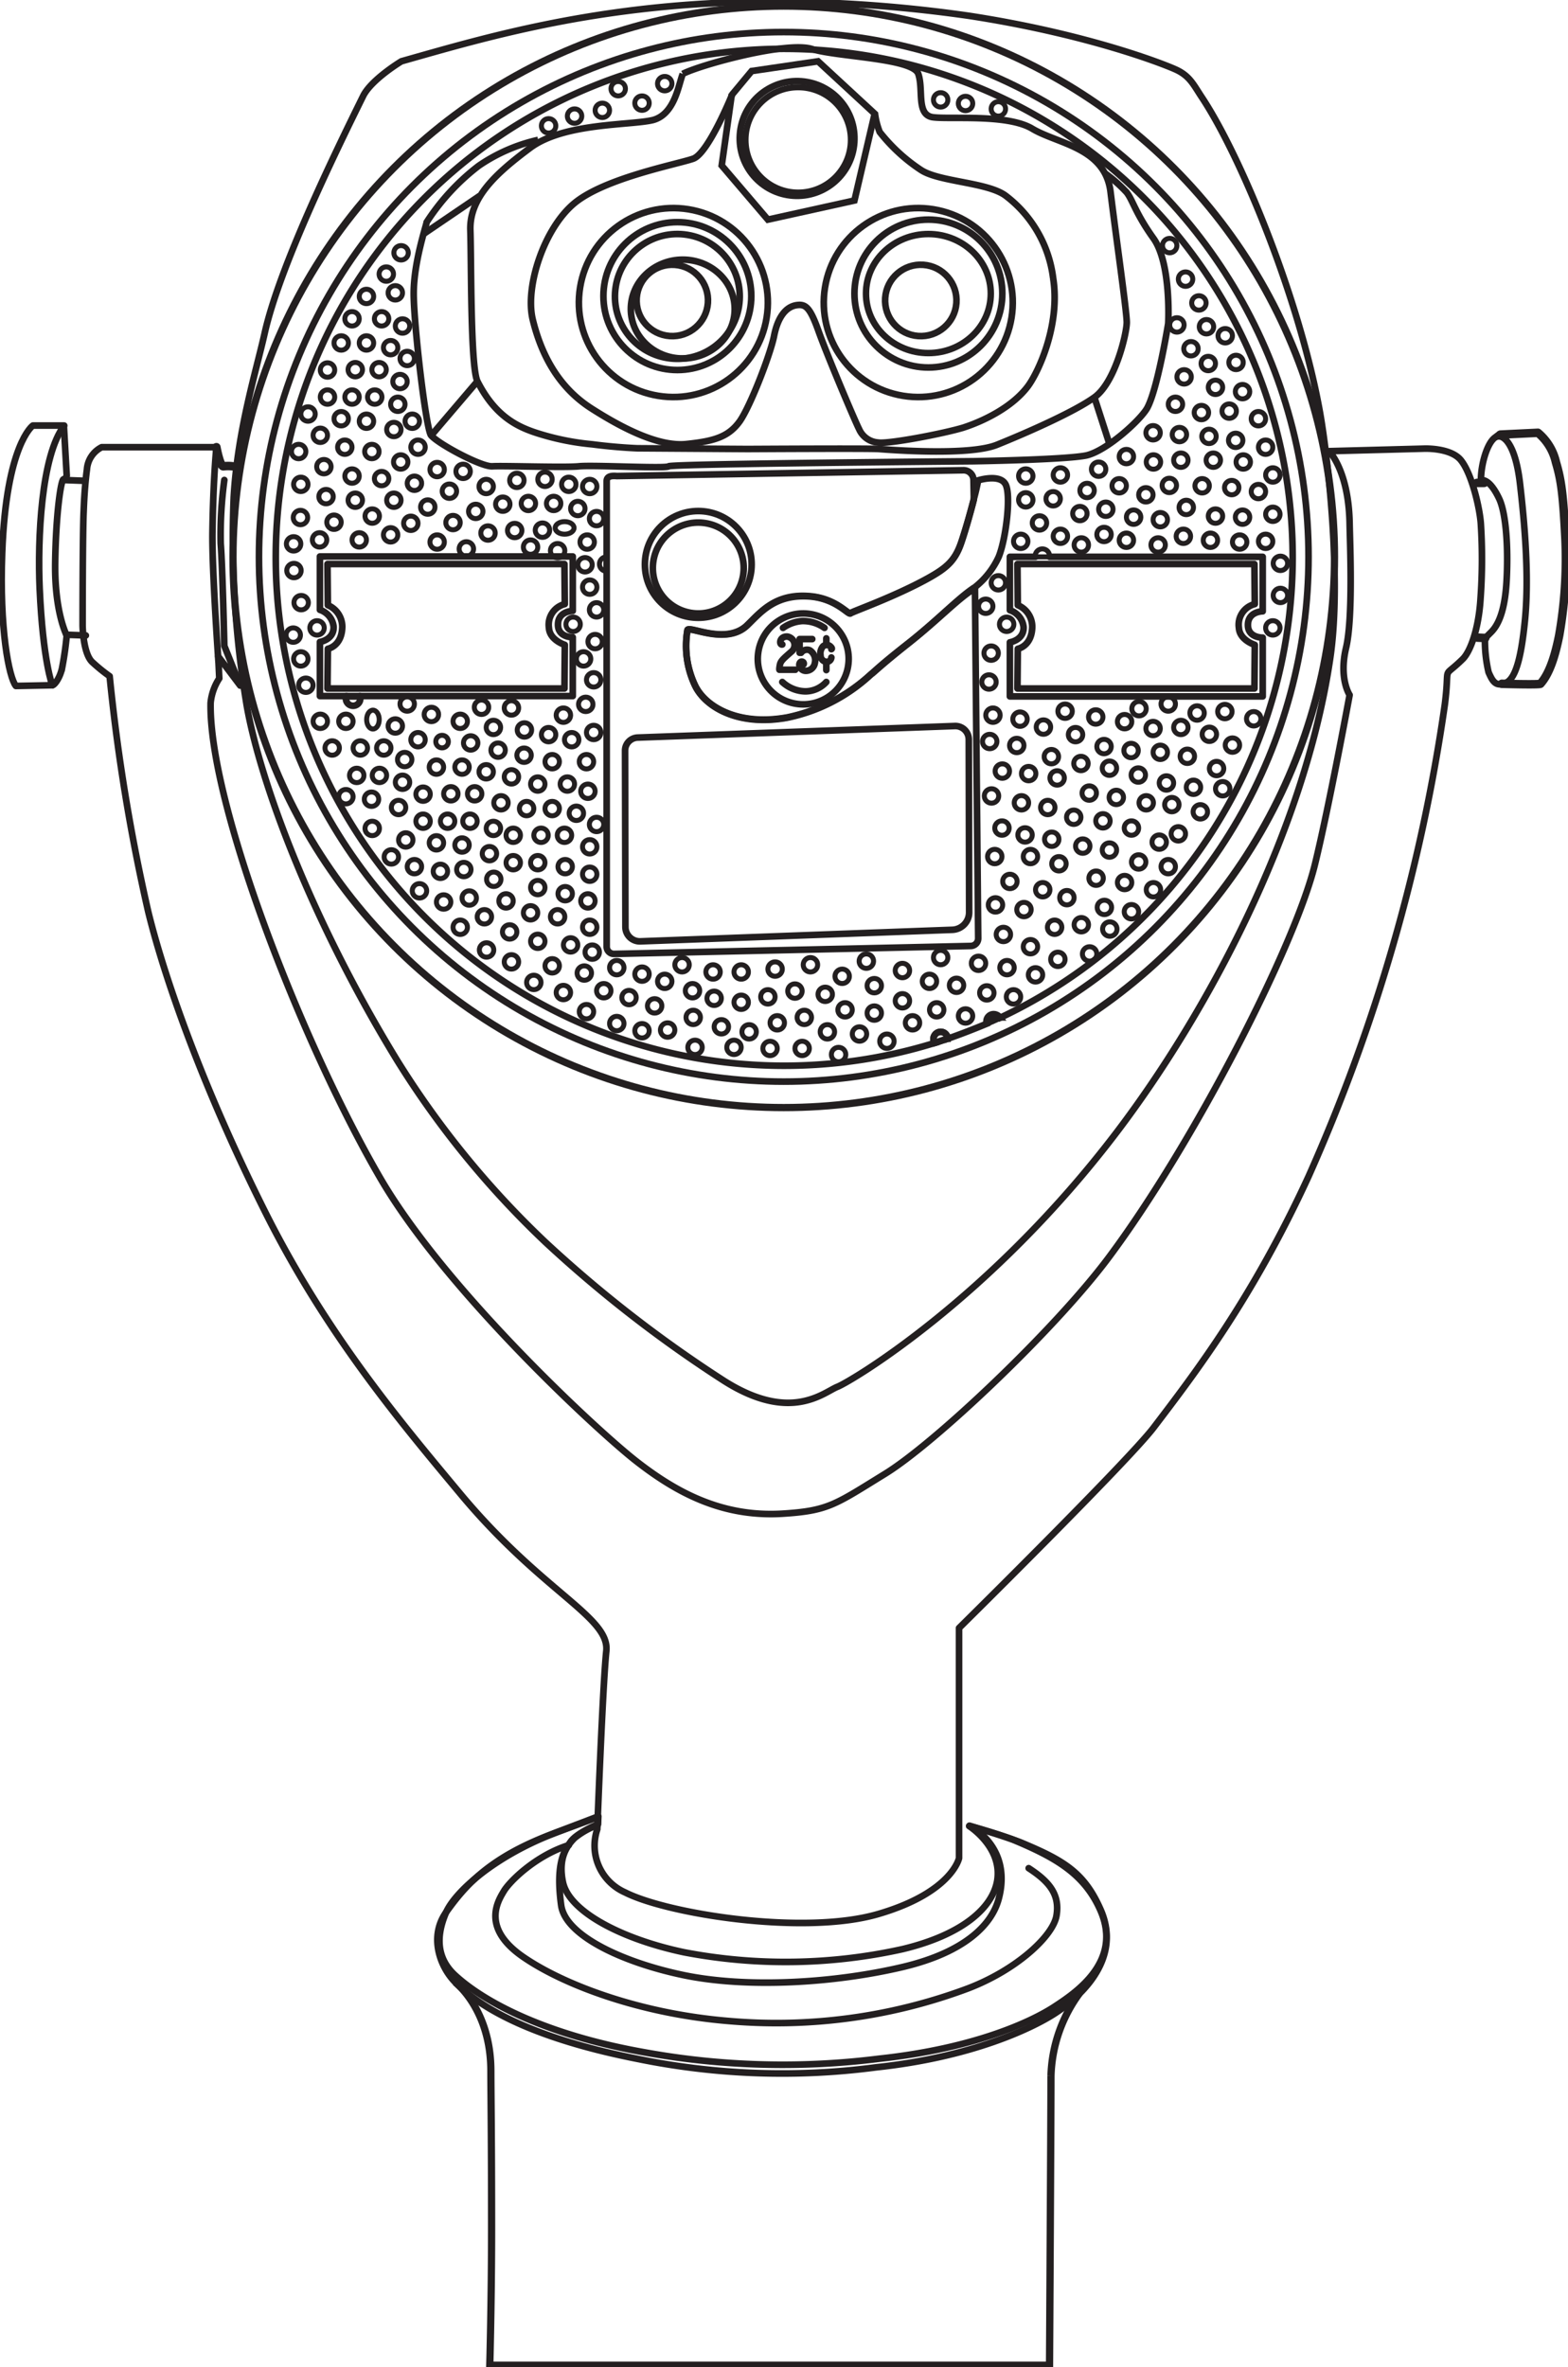<svg id="binoculars" xmlns="http://www.w3.org/2000/svg" xmlns:xlink="http://www.w3.org/1999/xlink" width="216.261" height="326.472" viewBox="0 0 216.261 326.472">
  <defs>
    <clipPath id="clip-path">
      <rect id="Rectangle_412" data-name="Rectangle 412" width="216.261" height="326.472" fill="none"/>
    </clipPath>
  </defs>
  <g id="Group_668" data-name="Group 668" clip-path="url(#clip-path)">
    <path id="Path_722" data-name="Path 722" d="M87.771,8.683c12.138-3.432,29-8.556,53.874-8.208a192,192,0,0,1,24.425,1.94c15.869,2.438,26.265,6.417,28.4,7.362,2.04.9,2.537,2.139,3.731,3.93,5.422,8.208,13.481,27.857,16.267,43.477,1.045,5.92,3.034,22.883,1.393,33.876-3.582,24.176-17.311,49.347-29.35,65.216C169,179.358,149.8,190.749,147.912,191.5s-6.417,5.024-15.62-.8a176.479,176.479,0,0,1-24.673-19.152,126.154,126.154,0,0,1-20.445-25.071C75.334,127.125,68.32,108.222,66.43,97.527a139.6,139.6,0,0,1-1.791-28.753c.547-9.253,3.084-17.311,4.278-22.634,2.04-9.054,9.452-24.325,13.58-32.682C83.642,11.17,87.771,8.683,87.771,8.683Z" transform="translate(-32.403 -0.23)" fill="none" stroke="#231f20" stroke-width="0.915"/>
    <circle id="Ellipse_49" data-name="Ellipse 49" cx="72.379" cy="72.379" r="72.379" transform="translate(35.718 4.423)" fill="none" stroke="#231f20" stroke-width="0.915"/>
    <circle id="Ellipse_50" data-name="Ellipse 50" cx="13.033" cy="13.033" r="13.033" transform="matrix(0.16, -0.987, 0.987, 0.16, 77.922, 52.509)" fill="none" stroke="#231f20" stroke-width="0.915"/>
    <circle id="Ellipse_51" data-name="Ellipse 51" cx="7.909" cy="7.909" r="7.909" transform="translate(101.487 26.427) rotate(-85.935)" fill="none" stroke="#231f20" stroke-width="0.915"/>
    <circle id="Ellipse_52" data-name="Ellipse 52" cx="10.198" cy="10.198" r="10.198" transform="translate(83.224 30.639)" fill="none" stroke="#231f20" stroke-width="0.915"/>
    <circle id="Ellipse_53" data-name="Ellipse 53" cx="13.033" cy="13.033" r="13.033" transform="matrix(0.16, -0.987, 0.987, 0.16, 111.699, 52.509)" fill="none" stroke="#231f20" stroke-width="0.915"/>
    <circle id="Ellipse_54" data-name="Ellipse 54" cx="10.198" cy="10.198" r="10.198" transform="translate(117.847 30.291)" fill="none" stroke="#231f20" stroke-width="0.915"/>
    <circle id="Ellipse_55" data-name="Ellipse 55" cx="8.606" cy="8.606" r="8.606" transform="translate(83.549 48.003) rotate(-80.783)" fill="none" stroke="#231f20" stroke-width="0.915"/>
    <ellipse id="Ellipse_56" data-name="Ellipse 56" cx="8.606" cy="8.208" rx="8.606" ry="8.208" transform="translate(119.439 32.28)" fill="none" stroke="#231f20" stroke-width="0.895"/>
    <circle id="Ellipse_57" data-name="Ellipse 57" cx="4.925" cy="4.925" r="4.925" transform="matrix(0.071, -0.997, 0.997, 0.071, 87.464, 45.997)" fill="none" stroke="#231f20" stroke-width="0.915"/>
    <circle id="Ellipse_58" data-name="Ellipse 58" cx="4.925" cy="4.925" r="4.925" transform="matrix(0.071, -0.997, 0.997, 0.071, 121.738, 45.997)" fill="none" stroke="#231f20" stroke-width="0.915"/>
    <circle id="Ellipse_59" data-name="Ellipse 59" cx="6.268" cy="6.268" r="6.268" transform="translate(103.592 96.063) rotate(-80.783)" fill="none" stroke="#231f20" stroke-width="0.915"/>
    <circle id="Ellipse_60" data-name="Ellipse 60" cx="6.268" cy="6.268" r="6.268" transform="translate(89.116 83.527) rotate(-80.783)" fill="none" stroke="#231f20" stroke-width="0.915"/>
    <ellipse id="Ellipse_61" data-name="Ellipse 61" cx="7.163" cy="6.815" rx="7.163" ry="6.815" transform="translate(87.005 35.812)" fill="none" stroke="#231f20" stroke-width="0.915"/>
    <path id="Path_723" data-name="Path 723" d="M183.914,50.62c1.194-.149,1.791.348,2.935,3.532,1.144,3.233,5.074,12.536,5.621,13.58a3.086,3.086,0,0,0,2.587,1.841c1.393.249,9.1-1.244,11.74-2.04,2.636-.846,6.716-2.736,8.954-5.721,1.542-2.089,4.477-8.606,3.482-14.874A16.891,16.891,0,0,0,212.767,35.6c-2.437-1.94-9.253-1.94-11.79-3.631a24.1,24.1,0,0,1-5.671-5.223,10.553,10.553,0,0,1-.647-2.487l-7.86-7.263-9.153,1.343-2.686,3.233s-3.283,8.108-5.372,8.855-12.138,2.636-16.366,6.119-6.865,11.591-5.77,16.068c1.443,5.92,4.278,9.8,8.059,12.237,4.427,2.835,9.452,5.372,13.232,4.925,3.781-.4,5.721-.995,7.263-3.134,1.492-2.139,4.228-9.253,4.726-11.74C181.228,52.361,182.323,50.819,183.914,50.62Z" transform="translate(-73.977 -8.539)" fill="none" stroke="#231f20" stroke-width="0.915"/>
    <path id="Path_724" data-name="Path 724" d="M159.7,16.8c2.388-1.244,14.327-4.527,17.809-3.432,3.432,1.094,13.929,1.244,14.675,3.432s-.3,5.571,1.94,5.969c2.239.348,10.3-.5,13.779,1.592s10.048,2.587,10.795,8.705,2.239,16.515,2.239,18.008-1.592,8.307-4.477,10.347c-2.835,2.04-9.551,4.974-13.381,6.517-3.83,1.592-15.023.7-16.366.6s-17.759,0-18.057,0-15.222-.1-15.222-.1-2.835-.1-6.218-.547a35.524,35.524,0,0,1-7.76-1.592c-2.736-.9-5.671-2.388-8.059-7.064-.995-1.89-.846-16.515-.995-20.943-.1-4.477,3.582-7.81,8.258-11.292s13.829-3.084,16.913-3.83c3.034-.8,3.532-4.875,4.129-6.367" transform="translate(-65.532 -6.609)" fill="none" stroke="#231f20" stroke-width="0.915"/>
    <path id="Path_725" data-name="Path 725" d="M218.421,229.4l-42.98,1.592a1.988,1.988,0,0,1-2.089-1.99l-.05-24.325a1.805,1.805,0,0,1,1.741-1.791l43.726-1.592a1.859,1.859,0,0,1,1.94,1.841l.05,23.878A2.411,2.411,0,0,1,218.421,229.4Z" transform="translate(-87.093 -101.157)" fill="none" stroke="#231f20" stroke-width="0.915"/>
    <path id="Path_726" data-name="Path 726" d="M270.1,147.668a11.415,11.415,0,0,0,3.333-4.228c.995-2.437,1.741-8.506.945-10s-3.781-.547-3.781-.547c-.1.547-.3,1.492-.6,2.587" transform="translate(-135.69 -66.638)" fill="none" stroke="#231f20" stroke-width="0.915"/>
    <path id="Path_727" data-name="Path 727" d="M209.888,154.217c-4.079,3.233-4.825,4.079-5.223,4.328a24.01,24.01,0,0,1-11.541,5.969c-6.815,1.244-11.342-1.492-12.735-4.427a12.782,12.782,0,0,1-1.045-7.611c.149-.746,5.323,2.139,8.258-.7,1.89-1.841,3.88-4.328,8.606-3.98,3.681.3,5.323,2.587,5.621,2.338s6.019-2.239,10.7-4.825c2.587-1.443,3.731-2.437,4.577-4.925.547-1.592,1.244-4.029,1.741-5.969l-.05-2.636a1.372,1.372,0,0,0-1.443-1.393l-47.755.8c-1.045-.1-1.393.2-1.393.7V196.1a1,1,0,0,0,.995.995l49.2-1.094a1.051,1.051,0,0,0,1.045-1.045l-.448-48.3c-.05.05-.1.1-.149.1C216.6,148.148,213.967,150.984,209.888,154.217Z" transform="translate(-84.53 -65.526)" fill="none" stroke="#231f20" stroke-width="0.915"/>
    <path id="Path_728" data-name="Path 728" d="M229.913,138.392c-.5,1.94-1.194,4.378-1.741,5.969-.846,2.487-1.99,3.482-4.577,4.925-4.676,2.587-10.4,4.577-10.7,4.825s-1.94-2.04-5.621-2.338c-4.726-.4-6.716,2.139-8.606,3.98-2.885,2.835-8.108,0-8.258.7a12.742,12.742,0,0,0,1.045,7.611c1.393,2.935,5.92,5.671,12.735,4.427a24.313,24.313,0,0,0,11.541-5.969c.348-.249,1.094-1.094,5.223-4.328,4.079-3.233,6.716-6.069,8.954-7.561.05-.05.1-.05.149-.1" transform="translate(-95.601 -69.549)" fill="none" stroke="#231f20" stroke-width="0.915"/>
    <circle id="Ellipse_62" data-name="Ellipse 62" cx="7.362" cy="7.362" r="7.362" transform="translate(88.945 70.485)" fill="none" stroke="#231f20" stroke-width="0.915"/>
    <path id="Path_729" data-name="Path 729" d="M9.086,117.992H4.758s-3.681,2.587-4.228,17.56c-.4,10.446.945,17.212,1.89,18.356l5.024-.1S6.151,150.525,5.7,140.477C5.4,133.662,5.9,122.121,9.086,117.992Z" transform="translate(-0.23 -59.297)" fill="none" stroke="#231f20" stroke-linecap="round" stroke-linejoin="round" stroke-width="0.915"/>
    <path id="Path_730" data-name="Path 730" d="M41.357,123.992H25.538a3.735,3.735,0,0,0-2.04,3.084c-.149,1.094-.348,2.985-.448,5.721-.149,3.084-.149,15.769-.149,15.769s.05,3.88,1.343,5.074a23.242,23.242,0,0,0,2.388,1.94,263.356,263.356,0,0,0,5.323,32.483c2.089,8.556,7.213,23.679,16.316,41.786,8.407,16.665,18.654,28.8,26.614,38.353,11.392,13.73,20.744,17.112,20.246,21.838s-1.244,24.574-1.244,24.574a7.044,7.044,0,0,0,3.83,8.705c5.87,2.985,24.723,5.969,34.921,2.985s11.143-7.71,11.143-7.71V286.857s23.181-22.883,26.813-27.608c5.721-7.512,13.63-17.809,21.39-34.672a245.268,245.268,0,0,0,18.8-65.116c.746-5.92-.547-3.283,2.487-6.268,1.045-1.045,2.189-4.179,2.438-8.357a76.4,76.4,0,0,0,.05-10.1c-.1-2.089-1.194-6.915-2.686-8.855-1.343-1.841-5.124-1.691-5.124-1.691l-13.133.348s2.686,2.636,2.835,9.9c.05,2.885.5,13.083-.5,17.261-.995,4.228.5,6.467.5,6.467s-2.835,15.421-4.776,23.33c-2.736,11.242-16.714,38.552-28.5,54.321-7.362,9.85-23.927,25.569-30.842,29.8-6.865,4.228-7.76,5.074-14.128,5.472-8.357.5-14.675-2.985-20.1-7.213s-26.464-23.728-35.418-39.2c-10.844-18.7-23.579-51.585-23.33-65.415a7.49,7.49,0,0,1,1.194-3.383l-.1-2.089s-.9-12.635-.846-17.908C40.91,128.37,41.357,123.992,41.357,123.992Z" transform="translate(-11.509 -62.312)" fill="none" stroke="#231f20" stroke-linecap="round" stroke-linejoin="round" stroke-width="0.915"/>
    <path id="Path_731" data-name="Path 731" d="M14.5,153.708c.3,0,1.045-.995,1.343-2.338a45.111,45.111,0,0,0,.647-4.527S14.8,143.659,14.9,136.795s.8-11.392,1.144-11.491a.73.73,0,0,0,.448-.5l-.4-7.014" transform="translate(-7.288 -59.196)" fill="none" stroke="#231f20" stroke-width="0.915"/>
    <line id="Line_16" data-name="Line 16" x2="2.636" y2="0.099" transform="translate(8.756 66.206)" fill="none" stroke="#231f20" stroke-linecap="round" stroke-linejoin="round" stroke-width="0.915"/>
    <line id="Line_17" data-name="Line 17" x2="2.686" y2="0.099" transform="translate(9.154 87.547)" fill="none" stroke="#231f20" stroke-linecap="round" stroke-linejoin="round" stroke-width="0.915"/>
    <path id="Path_732" data-name="Path 732" d="M60,123.992s.5,2.736.995,2.636a4.737,4.737,0,0,1,1.244,0" transform="translate(-30.154 -62.312)" fill="none" stroke="#231f20" stroke-linecap="round" stroke-linejoin="round" stroke-width="1.171"/>
    <path id="Path_733" data-name="Path 733" d="M60.5,157.417l3.034,4.029-2.189-5.472s-.249-10.994-.5-14.128a55.981,55.981,0,0,1,.5-8.755" transform="translate(-30.405 -66.886)" fill="none" stroke="#231f20" stroke-linecap="round" stroke-linejoin="round" stroke-width="0.915"/>
    <path id="Path_734" data-name="Path 734" d="M123.484,173.554H90.8l.05-5.472s1.94-.348,1.99-3.034a3.242,3.242,0,0,0-1.99-2.985l-.05-5.671h32.682l.05,5.522a2.931,2.931,0,0,0-2.189,3.283c.1,1.691,2.189,2.338,2.189,2.338Z" transform="translate(-45.633 -78.595)" fill="none" stroke="#231f20" stroke-linecap="round" stroke-linejoin="round" stroke-width="0.915"/>
    <path id="Path_735" data-name="Path 735" d="M314.784,173.554H282.1l.05-5.472s1.94-.348,1.99-3.034a3.242,3.242,0,0,0-1.99-2.985l-.05-5.671h32.682l.05,5.522a2.931,2.931,0,0,0-2.189,3.283c.1,1.691,2.189,2.338,2.189,2.338Z" transform="translate(-141.771 -78.595)" fill="none" stroke="#231f20" stroke-linecap="round" stroke-linejoin="round" stroke-width="0.915"/>
    <circle id="Ellipse_63" data-name="Ellipse 63" cx="7.263" cy="7.263" r="7.263" transform="translate(102.824 12.034)" fill="none" stroke="#231f20" stroke-width="0.839"/>
    <path id="Path_736" data-name="Path 736" d="M131.864,38.792a23.57,23.57,0,0,0-8.208,3.582,31.011,31.011,0,0,0-7.163,7.76c-.1.6-1.791,5.571-1.791,9.849s1.691,18.654,2.388,19.55c.995,1.194,6.964,4.378,8.457,4.278s9.949.2,11.939,0,12.038.348,12.386,0,42.034-.7,42.034-.7,12.685-.2,15.57-.8c2.835-.647,7.512-4.925,8.407-6.566,1.443-2.686,2.885-11.64,2.885-11.64s.448-8.258-2.04-11.74-2.835-5.223-3.681-6.318a19.033,19.033,0,0,0-2.985-2.636" transform="translate(-57.644 -19.495)" fill="none" stroke="#231f20" stroke-width="0.915"/>
    <path id="Path_737" data-name="Path 737" d="M201.495,26.092l-1.393,9.85,6.367,7.462,11.939-2.637,2.786-11.939" transform="translate(-100.562 -13.113)" fill="none" stroke="#231f20" stroke-width="0.915"/>
    <circle id="Ellipse_64" data-name="Ellipse 64" cx="75.96" cy="75.96" r="75.96" transform="translate(32.136 0.842)" fill="none" stroke="#231f20" stroke-width="0.997"/>
    <path id="Path_738" data-name="Path 738" d="M416,120.241l5.173-.249a7.425,7.425,0,0,1,2.487,4.079c.746,2.487.995,4.527,1.293,10.247a60.8,60.8,0,0,1-.846,13.63c-.5,2.487-1.244,5.173-2.587,6.666-.348.149-5.323,0-5.323,0" transform="translate(-209.062 -60.302)" fill="none" stroke="#231f20" stroke-linecap="round" stroke-linejoin="round" stroke-width="1.171"/>
    <line id="Line_18" data-name="Line 18" x2="0.995" transform="translate(203.706 66.604)" fill="none" stroke="#231f20" stroke-linecap="round" stroke-linejoin="round" stroke-width="1.171"/>
    <line id="Line_19" data-name="Line 19" x2="1.094" y2="0.05" transform="translate(203.756 87.945)" fill="none" stroke="#231f20" stroke-linecap="round" stroke-linejoin="round" stroke-width="1.171"/>
    <path id="Path_739" data-name="Path 739" d="M216.487,177.586c-.448.1-.448-1.094.647-1.094a1.176,1.176,0,0,1,.6,2.089c-1.194,1.045-1.492,1.293-1.592,1.89-.1.547-.05.6-.05.6h2.189" transform="translate(-108.59 -88.696)" fill="none" stroke="#231f20" stroke-linecap="round" stroke-linejoin="round" stroke-width="0.915"/>
    <path id="Path_740" data-name="Path 740" d="M223.393,177.192h-1.741v1.89h.2a1.01,1.01,0,0,1,1.194-.348,1.639,1.639,0,0,1,.7,1.791,1.27,1.27,0,0,1-1.144,1.045.911.911,0,0,1-.995-.8c0-.3.2-.547.448-.448a.262.262,0,0,1,.149.348" transform="translate(-111.366 -89.048)" fill="none" stroke="#231f20" stroke-linecap="round" stroke-linejoin="round" stroke-width="0.915"/>
    <path id="Path_741" data-name="Path 741" d="M228.985,179.407s.2-.05-.1-.348a.771.771,0,0,0-1.045-.05,1.5,1.5,0,0,0-.348,1.244.879.879,0,0,0,.846.9.647.647,0,0,0,.647-.6" transform="translate(-114.322 -89.871)" fill="none" stroke="#231f20" stroke-linecap="round" stroke-linejoin="round" stroke-width="0.915"/>
    <line id="Line_20" data-name="Line 20" y2="0.895" transform="translate(113.967 88.045)" fill="none" stroke="#231f20" stroke-linecap="round" stroke-linejoin="round" stroke-width="0.915"/>
    <path id="Path_742" data-name="Path 742" d="M216.9,189.092a4.82,4.82,0,0,0,3.184,1.293,3.953,3.953,0,0,0,2.885-1.293" transform="translate(-109.004 -95.028)" fill="none" stroke="#231f20" stroke-linecap="round" stroke-linejoin="round" stroke-width="0.915"/>
    <path id="Path_743" data-name="Path 743" d="M217.1,173.137a5.214,5.214,0,0,1,2.636-.945,5.138,5.138,0,0,1,3.084.945" transform="translate(-109.105 -86.535)" fill="none" stroke="#231f20" stroke-linecap="round" stroke-linejoin="round" stroke-width="0.915"/>
    <line id="Line_21" data-name="Line 21" y1="1.144" transform="translate(113.967 91.278)" fill="none" stroke="#231f20" stroke-linecap="round" stroke-linejoin="round" stroke-width="0.915"/>
    <path id="Path_744" data-name="Path 744" d="M138.19,505.832c-8.855,3.333-14.227,8.357-15.421,11.093-1.592,3.681-1.094,6.566,1.244,8.705,4.228,3.88,12.834,8.258,26.017,10.6a106.641,106.641,0,0,0,32.434.9c13.481-1.443,21.291-5.273,24.176-7.163s9.4-6.168,6.417-13.182c-2.239-5.223-6.367-7.462-12.187-9.9a61.749,61.749,0,0,0-5.969-1.841s4.577,2.885,3.88,7.462c-.6,3.781-4.776,7.512-13.033,9.5a74.35,74.35,0,0,1-30.145.448c-8.307-1.741-15.769-5.472-16.714-9.6-.746-3.432.6-5.173,1.592-6.168a10.9,10.9,0,0,1,3.184-1.791l.05-1.094Z" transform="translate(-61.233 -253.181)" fill="none" stroke="#231f20" stroke-linecap="round" stroke-linejoin="round" stroke-width="0.915"/>
    <path id="Path_745" data-name="Path 745" d="M147.481,511.592c-4.577,1.443-8.208,5.024-9,6.417-.9,1.492-2.985,5.124,2.786,9.054,5.522,3.781,16.068,7.81,28.454,8.8a75.436,75.436,0,0,0,32.732-4.477c6.716-2.537,11.79-7.213,12.287-10.048.5-2.935-.995-4.726-3.83-6.566" transform="translate(-69.032 -257.101)" fill="none" stroke="#231f20" stroke-linecap="round" stroke-linejoin="round" stroke-width="0.915"/>
    <path id="Path_746" data-name="Path 746" d="M137,506.079c-8.855,3.333-12.088,7.362-14.526,10.745-2.338,3.283-.945,7.412,1.244,9.651s8.208,7.263,25.27,10.6a99.28,99.28,0,0,0,32.782,1.144c13.481-1.443,21.689-5.522,24.624-7.412s9.4-7.114,6.417-14.177c-2.239-5.223-5.074-6.914-10.894-9.352-1.741-.746-7.263-2.388-7.263-2.388s5.969,2.835,4.029,10.1c-.995,3.681-4.825,7.362-13.083,9.352-9.6,2.288-21.689,2.985-30.444,1.144-8.307-1.741-16.217-5.422-16.814-9.6-.846-6.168.647-7.81,1.244-8.705.846-1.293,3.83-2.487,3.83-2.487l.05-1.094Z" transform="translate(-60.942 -253.081)" fill="none" stroke="#231f20" stroke-linecap="round" stroke-linejoin="round" stroke-width="0.915"/>
    <line id="Line_22" data-name="Line 22" x1="7.76" y2="5.273" transform="translate(58.402 27.007)" fill="none" stroke="#231f20" stroke-width="0.915"/>
    <line id="Line_23" data-name="Line 23" x1="6.318" y2="7.412" transform="translate(59.496 52.626)" fill="none" stroke="#231f20" stroke-width="0.915"/>
    <line id="Line_24" data-name="Line 24" x2="2.089" y2="6.467" transform="translate(150.927 54.765)" fill="none" stroke="#231f20" stroke-width="0.915"/>
    <circle id="Ellipse_65" data-name="Ellipse 65" cx="0.995" cy="0.995" r="0.995" transform="translate(46.065 46.309)" fill="none" stroke="#231f20" stroke-width="0.691"/>
    <circle id="Ellipse_66" data-name="Ellipse 66" cx="0.995" cy="0.995" r="0.995" transform="translate(48.005 49.99)" fill="none" stroke="#231f20" stroke-width="0.691"/>
    <circle id="Ellipse_67" data-name="Ellipse 67" cx="0.995" cy="0.995" r="0.995" transform="translate(49.547 46.309)" fill="none" stroke="#231f20" stroke-width="0.691"/>
    <circle id="Ellipse_68" data-name="Ellipse 68" cx="0.995" cy="0.995" r="0.995" transform="translate(54.521 43.97)" fill="none" stroke="#231f20" stroke-width="0.691"/>
    <circle id="Ellipse_69" data-name="Ellipse 69" cx="0.995" cy="0.995" r="0.995" transform="translate(52.88 46.955)" fill="none" stroke="#231f20" stroke-width="0.691"/>
    <circle id="Ellipse_70" data-name="Ellipse 70" cx="0.995" cy="0.995" r="0.995" transform="translate(51.636 42.976)" fill="none" stroke="#231f20" stroke-width="0.691"/>
    <circle id="Ellipse_71" data-name="Ellipse 71" cx="0.995" cy="0.995" r="0.995" transform="translate(47.557 42.976)" fill="none" stroke="#231f20" stroke-width="0.691"/>
    <circle id="Ellipse_72" data-name="Ellipse 72" cx="0.995" cy="0.995" r="0.995" transform="translate(49.547 39.891)" fill="none" stroke="#231f20" stroke-width="0.691"/>
    <circle id="Ellipse_73" data-name="Ellipse 73" cx="0.995" cy="0.995" r="0.995" transform="translate(53.527 39.394)" fill="none" stroke="#231f20" stroke-width="0.691"/>
    <circle id="Ellipse_74" data-name="Ellipse 74" cx="0.995" cy="0.995" r="0.995" transform="translate(52.283 36.807)" fill="none" stroke="#231f20" stroke-width="0.691"/>
    <circle id="Ellipse_75" data-name="Ellipse 75" cx="0.995" cy="0.995" r="0.995" transform="translate(44.175 50.039)" fill="none" stroke="#231f20" stroke-width="0.691"/>
    <circle id="Ellipse_76" data-name="Ellipse 76" cx="0.995" cy="0.995" r="0.995" transform="translate(44.175 53.77)" fill="none" stroke="#231f20" stroke-width="0.691"/>
    <circle id="Ellipse_77" data-name="Ellipse 77" cx="0.995" cy="0.995" r="0.995" transform="translate(51.288 49.99)" fill="none" stroke="#231f20" stroke-width="0.691"/>
    <circle id="Ellipse_78" data-name="Ellipse 78" cx="0.995" cy="0.995" r="0.995" transform="translate(54.173 51.631)" fill="none" stroke="#231f20" stroke-width="0.691"/>
    <circle id="Ellipse_79" data-name="Ellipse 79" cx="0.995" cy="0.995" r="0.995" transform="translate(47.557 53.77)" fill="none" stroke="#231f20" stroke-width="0.691"/>
    <circle id="Ellipse_80" data-name="Ellipse 80" cx="0.995" cy="0.995" r="0.995" transform="translate(46.562 60.685)" fill="none" stroke="#231f20" stroke-width="0.691"/>
    <circle id="Ellipse_81" data-name="Ellipse 81" cx="0.995" cy="0.995" r="0.995" transform="translate(49.547 57.103)" fill="none" stroke="#231f20" stroke-width="0.691"/>
    <circle id="Ellipse_82" data-name="Ellipse 82" cx="0.995" cy="0.995" r="0.995" transform="translate(53.875 54.765)" fill="none" stroke="#231f20" stroke-width="0.691"/>
    <circle id="Ellipse_83" data-name="Ellipse 83" cx="0.995" cy="0.995" r="0.995" transform="translate(50.691 53.77)" fill="none" stroke="#231f20" stroke-width="0.691"/>
    <circle id="Ellipse_84" data-name="Ellipse 84" cx="0.995" cy="0.995" r="0.995" transform="translate(46.065 56.755)" fill="none" stroke="#231f20" stroke-width="0.691"/>
    <circle id="Ellipse_85" data-name="Ellipse 85" cx="0.995" cy="0.995" r="0.995" transform="translate(43.677 63.371)" fill="none" stroke="#231f20" stroke-width="0.691"/>
    <circle id="Ellipse_86" data-name="Ellipse 86" cx="0.995" cy="0.995" r="0.995" transform="translate(40.493 65.809)" fill="none" stroke="#231f20" stroke-width="0.691"/>
    <circle id="Ellipse_87" data-name="Ellipse 87" cx="0.995" cy="0.995" r="0.995" transform="translate(47.557 64.664)" fill="none" stroke="#231f20" stroke-width="0.691"/>
    <circle id="Ellipse_88" data-name="Ellipse 88" cx="0.995" cy="0.995" r="0.995" transform="translate(50.293 61.282)" fill="none" stroke="#231f20" stroke-width="0.691"/>
    <circle id="Ellipse_89" data-name="Ellipse 89" cx="0.995" cy="0.995" r="0.995" transform="translate(53.328 58.247)" fill="none" stroke="#231f20" stroke-width="0.691"/>
    <circle id="Ellipse_90" data-name="Ellipse 90" cx="0.995" cy="0.995" r="0.995" transform="translate(43.976 67.5)" fill="none" stroke="#231f20" stroke-width="0.691"/>
    <circle id="Ellipse_91" data-name="Ellipse 91" cx="0.995" cy="0.995" r="0.995" transform="translate(40.444 70.385)" fill="none" stroke="#231f20" stroke-width="0.691"/>
    <circle id="Ellipse_92" data-name="Ellipse 92" cx="0.995" cy="0.995" r="0.995" transform="translate(43.18 59.043)" fill="none" stroke="#231f20" stroke-width="0.691"/>
    <circle id="Ellipse_93" data-name="Ellipse 93" cx="0.995" cy="0.995" r="0.995" transform="translate(41.488 56.108)" fill="none" stroke="#231f20" stroke-width="0.691"/>
    <circle id="Ellipse_94" data-name="Ellipse 94" cx="0.995" cy="0.995" r="0.995" transform="translate(40.195 61.282)" fill="none" stroke="#231f20" stroke-width="0.691"/>
    <path id="Path_747" data-name="Path 747" d="M126.2,549.592s4.925,3.731,4.925,12.237c0,2.885.1,9.1.1,21.738,0,9.6-.249,18.853-.249,18.853h77.2s.2-34.921.2-39.9a20.155,20.155,0,0,1,3.93-11.391" transform="translate(-63.423 -276.198)" fill="none" stroke="#231f20" stroke-width="1"/>
    <circle id="Ellipse_95" data-name="Ellipse 95" cx="0.995" cy="0.995" r="0.995" transform="translate(71.634 110.529)" fill="none" stroke="#231f20" stroke-width="0.691"/>
    <circle id="Ellipse_96" data-name="Ellipse 96" cx="0.995" cy="0.995" r="0.995" transform="translate(73.624 114.21)" fill="none" stroke="#231f20" stroke-width="0.691"/>
    <circle id="Ellipse_97" data-name="Ellipse 97" cx="0.995" cy="0.995" r="0.995" transform="translate(75.166 110.529)" fill="none" stroke="#231f20" stroke-width="0.691"/>
    <circle id="Ellipse_98" data-name="Ellipse 98" cx="0.995" cy="0.995" r="0.995" transform="translate(80.09 108.141)" fill="none" stroke="#231f20" stroke-width="0.691"/>
    <circle id="Ellipse_99" data-name="Ellipse 99" cx="0.995" cy="0.995" r="0.995" transform="translate(78.498 111.176)" fill="none" stroke="#231f20" stroke-width="0.691"/>
    <circle id="Ellipse_100" data-name="Ellipse 100" cx="0.995" cy="0.995" r="0.995" transform="translate(77.255 107.147)" fill="none" stroke="#231f20" stroke-width="0.691"/>
    <circle id="Ellipse_101" data-name="Ellipse 101" cx="0.995" cy="0.995" r="0.995" transform="translate(73.176 107.147)" fill="none" stroke="#231f20" stroke-width="0.691"/>
    <circle id="Ellipse_102" data-name="Ellipse 102" cx="0.995" cy="0.995" r="0.995" transform="translate(75.166 104.062)" fill="none" stroke="#231f20" stroke-width="0.691"/>
    <circle id="Ellipse_103" data-name="Ellipse 103" cx="0.995" cy="0.995" r="0.995" transform="translate(79.891 104.062)" fill="none" stroke="#231f20" stroke-width="0.691"/>
    <circle id="Ellipse_104" data-name="Ellipse 104" cx="0.995" cy="0.995" r="0.995" transform="translate(77.852 101.028)" fill="none" stroke="#231f20" stroke-width="0.691"/>
    <circle id="Ellipse_105" data-name="Ellipse 105" cx="0.995" cy="0.995" r="0.995" transform="translate(80.886 100.033)" fill="none" stroke="#231f20" stroke-width="0.691"/>
    <circle id="Ellipse_106" data-name="Ellipse 106" cx="0.995" cy="0.995" r="0.995" transform="translate(80.339 126.895)" fill="none" stroke="#231f20" stroke-width="0.691"/>
    <circle id="Ellipse_107" data-name="Ellipse 107" cx="0.995" cy="0.995" r="0.995" transform="translate(80.687 130.328)" fill="none" stroke="#231f20" stroke-width="0.691"/>
    <circle id="Ellipse_108" data-name="Ellipse 108" cx="0.995" cy="0.995" r="0.995" transform="translate(79.792 96.153)" fill="none" stroke="#231f20" stroke-width="0.691"/>
    <circle id="Ellipse_109" data-name="Ellipse 109" cx="0.995" cy="0.995" r="0.995" transform="translate(80.886 92.77)" fill="none" stroke="#231f20" stroke-width="0.691"/>
    <circle id="Ellipse_110" data-name="Ellipse 110" cx="0.995" cy="0.995" r="0.995" transform="translate(81.284 112.718)" fill="none" stroke="#231f20" stroke-width="0.691"/>
    <circle id="Ellipse_111" data-name="Ellipse 111" cx="0.995" cy="0.995" r="0.995" transform="translate(69.793 114.21)" fill="none" stroke="#231f20" stroke-width="0.691"/>
    <circle id="Ellipse_112" data-name="Ellipse 112" cx="0.995" cy="0.995" r="0.995" transform="translate(69.793 117.991)" fill="none" stroke="#231f20" stroke-width="0.691"/>
    <circle id="Ellipse_113" data-name="Ellipse 113" cx="0.995" cy="0.995" r="0.995" transform="translate(76.857 114.21)" fill="none" stroke="#231f20" stroke-width="0.691"/>
    <circle id="Ellipse_114" data-name="Ellipse 114" cx="0.995" cy="0.995" r="0.995" transform="translate(80.339 115.802)" fill="none" stroke="#231f20" stroke-width="0.691"/>
    <circle id="Ellipse_115" data-name="Ellipse 115" cx="0.995" cy="0.995" r="0.995" transform="translate(73.176 117.991)" fill="none" stroke="#231f20" stroke-width="0.691"/>
    <circle id="Ellipse_116" data-name="Ellipse 116" cx="0.995" cy="0.995" r="0.995" transform="translate(72.181 124.905)" fill="none" stroke="#231f20" stroke-width="0.691"/>
    <circle id="Ellipse_117" data-name="Ellipse 117" cx="0.995" cy="0.995" r="0.995" transform="translate(76.956 122.269)" fill="none" stroke="#231f20" stroke-width="0.691"/>
    <circle id="Ellipse_118" data-name="Ellipse 118" cx="0.995" cy="0.995" r="0.995" transform="translate(80.339 119.583)" fill="none" stroke="#231f20" stroke-width="0.691"/>
    <circle id="Ellipse_119" data-name="Ellipse 119" cx="0.995" cy="0.995" r="0.995" transform="translate(76.956 118.538)" fill="none" stroke="#231f20" stroke-width="0.691"/>
    <circle id="Ellipse_120" data-name="Ellipse 120" cx="0.995" cy="0.995" r="0.995" transform="translate(73.176 121.423)" fill="none" stroke="#231f20" stroke-width="0.691"/>
    <circle id="Ellipse_121" data-name="Ellipse 121" cx="0.995" cy="0.995" r="0.995" transform="translate(69.296 127.542)" fill="none" stroke="#231f20" stroke-width="0.691"/>
    <circle id="Ellipse_122" data-name="Ellipse 122" cx="0.995" cy="0.995" r="0.995" transform="translate(66.112 130.029)" fill="none" stroke="#231f20" stroke-width="0.691"/>
    <circle id="Ellipse_123" data-name="Ellipse 123" cx="0.995" cy="0.995" r="0.995" transform="translate(73.176 128.835)" fill="none" stroke="#231f20" stroke-width="0.691"/>
    <circle id="Ellipse_124" data-name="Ellipse 124" cx="0.995" cy="0.995" r="0.995" transform="translate(75.912 125.453)" fill="none" stroke="#231f20" stroke-width="0.691"/>
    <circle id="Ellipse_125" data-name="Ellipse 125" cx="0.995" cy="0.995" r="0.995" transform="translate(80.09 123.264)" fill="none" stroke="#231f20" stroke-width="0.691"/>
    <circle id="Ellipse_126" data-name="Ellipse 126" cx="0.995" cy="0.995" r="0.995" transform="translate(69.544 131.671)" fill="none" stroke="#231f20" stroke-width="0.691"/>
    <circle id="Ellipse_127" data-name="Ellipse 127" cx="0.995" cy="0.995" r="0.995" transform="translate(97.501 136.695)" fill="none" stroke="#231f20" stroke-width="0.691"/>
    <circle id="Ellipse_128" data-name="Ellipse 128" cx="0.995" cy="0.995" r="0.995" transform="translate(94.616 139.331)" fill="none" stroke="#231f20" stroke-width="0.691"/>
    <circle id="Ellipse_129" data-name="Ellipse 129" cx="0.995" cy="0.995" r="0.995" transform="translate(98.496 140.625)" fill="none" stroke="#231f20" stroke-width="0.691"/>
    <circle id="Ellipse_130" data-name="Ellipse 130" cx="0.995" cy="0.995" r="0.995" transform="translate(93.074 132.069)" fill="none" stroke="#231f20" stroke-width="0.691"/>
    <circle id="Ellipse_131" data-name="Ellipse 131" cx="0.995" cy="0.995" r="0.995" transform="translate(90.686 134.357)" fill="none" stroke="#231f20" stroke-width="0.691"/>
    <circle id="Ellipse_132" data-name="Ellipse 132" cx="0.995" cy="0.995" r="0.995" transform="translate(94.516 135.65)" fill="none" stroke="#231f20" stroke-width="0.691"/>
    <circle id="Ellipse_133" data-name="Ellipse 133" cx="0.995" cy="0.995" r="0.995" transform="translate(101.232 137.242)" fill="none" stroke="#231f20" stroke-width="0.691"/>
    <circle id="Ellipse_134" data-name="Ellipse 134" cx="0.995" cy="0.995" r="0.995" transform="translate(94.865 143.46)" fill="none" stroke="#231f20" stroke-width="0.691"/>
    <circle id="Ellipse_135" data-name="Ellipse 135" cx="0.995" cy="0.995" r="0.995" transform="translate(109.937 139.331)" fill="none" stroke="#231f20" stroke-width="0.691"/>
    <circle id="Ellipse_136" data-name="Ellipse 136" cx="0.995" cy="0.995" r="0.995" transform="translate(112.822 136.148)" fill="none" stroke="#231f20" stroke-width="0.691"/>
    <circle id="Ellipse_137" data-name="Ellipse 137" cx="0.995" cy="0.995" r="0.995" transform="translate(115.16 133.661)" fill="none" stroke="#231f20" stroke-width="0.691"/>
    <circle id="Ellipse_138" data-name="Ellipse 138" cx="0.995" cy="0.995" r="0.995" transform="translate(113.121 141.321)" fill="none" stroke="#231f20" stroke-width="0.691"/>
    <circle id="Ellipse_139" data-name="Ellipse 139" cx="0.995" cy="0.995" r="0.995" transform="translate(115.558 138.287)" fill="none" stroke="#231f20" stroke-width="0.691"/>
    <circle id="Ellipse_140" data-name="Ellipse 140" cx="0.995" cy="0.995" r="0.995" transform="translate(119.588 134.954)" fill="none" stroke="#231f20" stroke-width="0.691"/>
    <circle id="Ellipse_141" data-name="Ellipse 141" cx="0.995" cy="0.995" r="0.995" transform="translate(118.493 131.571)" fill="none" stroke="#231f20" stroke-width="0.691"/>
    <circle id="Ellipse_142" data-name="Ellipse 142" cx="0.995" cy="0.995" r="0.995" transform="translate(109.639 143.61)" fill="none" stroke="#231f20" stroke-width="0.691"/>
    <circle id="Ellipse_143" data-name="Ellipse 143" cx="0.995" cy="0.995" r="0.995" transform="translate(104.913 136.496)" fill="none" stroke="#231f20" stroke-width="0.691"/>
    <circle id="Ellipse_144" data-name="Ellipse 144" cx="0.995" cy="0.995" r="0.995" transform="translate(105.908 132.666)" fill="none" stroke="#231f20" stroke-width="0.691"/>
    <circle id="Ellipse_145" data-name="Ellipse 145" cx="0.995" cy="0.995" r="0.995" transform="translate(101.232 133.064)" fill="none" stroke="#231f20" stroke-width="0.691"/>
    <circle id="Ellipse_146" data-name="Ellipse 146" cx="0.995" cy="0.995" r="0.995" transform="translate(97.352 133.064)" fill="none" stroke="#231f20" stroke-width="0.691"/>
    <circle id="Ellipse_147" data-name="Ellipse 147" cx="0.995" cy="0.995" r="0.995" transform="translate(106.206 140.078)" fill="none" stroke="#231f20" stroke-width="0.691"/>
    <circle id="Ellipse_148" data-name="Ellipse 148" cx="0.995" cy="0.995" r="0.995" transform="translate(105.212 143.61)" fill="none" stroke="#231f20" stroke-width="0.691"/>
    <circle id="Ellipse_149" data-name="Ellipse 149" cx="0.995" cy="0.995" r="0.995" transform="translate(108.644 135.7)" fill="none" stroke="#231f20" stroke-width="0.691"/>
    <circle id="Ellipse_150" data-name="Ellipse 150" cx="0.995" cy="0.995" r="0.995" transform="translate(110.783 132.069)" fill="none" stroke="#231f20" stroke-width="0.691"/>
    <circle id="Ellipse_151" data-name="Ellipse 151" cx="0.995" cy="0.995" r="0.995" transform="translate(123.468 137.043)" fill="none" stroke="#231f20" stroke-width="0.691"/>
    <circle id="Ellipse_152" data-name="Ellipse 152" cx="0.995" cy="0.995" r="0.995" transform="translate(132.173 139.133)" fill="none" stroke="#231f20" stroke-width="0.691"/>
    <circle id="Ellipse_153" data-name="Ellipse 153" cx="0.995" cy="0.995" r="0.995" transform="translate(135.108 135.949)" fill="none" stroke="#231f20" stroke-width="0.691"/>
    <circle id="Ellipse_154" data-name="Ellipse 154" cx="0.995" cy="0.995" r="0.995" transform="translate(137.894 132.467)" fill="none" stroke="#231f20" stroke-width="0.691"/>
    <circle id="Ellipse_155" data-name="Ellipse 155" cx="0.995" cy="0.995" r="0.995" transform="translate(138.789 136.496)" fill="none" stroke="#231f20" stroke-width="0.691"/>
    <circle id="Ellipse_156" data-name="Ellipse 156" cx="0.995" cy="0.995" r="0.995" transform="translate(141.824 133.462)" fill="none" stroke="#231f20" stroke-width="0.691"/>
    <circle id="Ellipse_157" data-name="Ellipse 157" cx="0.995" cy="0.995" r="0.995" transform="translate(127.199 134.357)" fill="none" stroke="#231f20" stroke-width="0.691"/>
    <circle id="Ellipse_158" data-name="Ellipse 158" cx="0.995" cy="0.995" r="0.995" transform="translate(123.468 132.865)" fill="none" stroke="#231f20" stroke-width="0.691"/>
    <circle id="Ellipse_159" data-name="Ellipse 159" cx="0.995" cy="0.995" r="0.995" transform="translate(128.194 138.287)" fill="none" stroke="#231f20" stroke-width="0.691"/>
    <circle id="Ellipse_160" data-name="Ellipse 160" cx="0.995" cy="0.995" r="0.995" transform="translate(130.93 134.904)" fill="none" stroke="#231f20" stroke-width="0.691"/>
    <circle id="Ellipse_161" data-name="Ellipse 161" cx="0.995" cy="0.995" r="0.995" transform="translate(133.964 131.87)" fill="none" stroke="#231f20" stroke-width="0.691"/>
    <circle id="Ellipse_162" data-name="Ellipse 162" cx="0.995" cy="0.995" r="0.995" transform="translate(137.396 127.89)" fill="none" stroke="#231f20" stroke-width="0.691"/>
    <circle id="Ellipse_163" data-name="Ellipse 163" cx="0.995" cy="0.995" r="0.995" transform="translate(140.232 124.458)" fill="none" stroke="#231f20" stroke-width="0.691"/>
    <circle id="Ellipse_164" data-name="Ellipse 164" cx="0.995" cy="0.995" r="0.995" transform="translate(141.127 129.581)" fill="none" stroke="#231f20" stroke-width="0.691"/>
    <circle id="Ellipse_165" data-name="Ellipse 165" cx="0.995" cy="0.995" r="0.995" transform="translate(144.46 126.895)" fill="none" stroke="#231f20" stroke-width="0.691"/>
    <circle id="Ellipse_166" data-name="Ellipse 166" cx="0.995" cy="0.995" r="0.995" transform="translate(136.302 123.811)" fill="none" stroke="#231f20" stroke-width="0.691"/>
    <circle id="Ellipse_167" data-name="Ellipse 167" cx="0.995" cy="0.995" r="0.995" transform="translate(138.292 120.578)" fill="none" stroke="#231f20" stroke-width="0.691"/>
    <circle id="Ellipse_168" data-name="Ellipse 168" cx="0.995" cy="0.995" r="0.995" transform="translate(141.127 117.145)" fill="none" stroke="#231f20" stroke-width="0.691"/>
    <circle id="Ellipse_169" data-name="Ellipse 169" cx="0.995" cy="0.995" r="0.995" transform="translate(142.819 121.722)" fill="none" stroke="#231f20" stroke-width="0.691"/>
    <circle id="Ellipse_170" data-name="Ellipse 170" cx="0.995" cy="0.995" r="0.995" transform="translate(145.057 118.14)" fill="none" stroke="#231f20" stroke-width="0.691"/>
    <circle id="Ellipse_171" data-name="Ellipse 171" cx="0.995" cy="0.995" r="0.995" transform="translate(136.203 117.145)" fill="none" stroke="#231f20" stroke-width="0.691"/>
    <circle id="Ellipse_172" data-name="Ellipse 172" cx="0.995" cy="0.995" r="0.995" transform="translate(140.381 114.161)" fill="none" stroke="#231f20" stroke-width="0.691"/>
    <circle id="Ellipse_173" data-name="Ellipse 173" cx="0.995" cy="0.995" r="0.995" transform="translate(143.515 110.38)" fill="none" stroke="#231f20" stroke-width="0.691"/>
    <circle id="Ellipse_174" data-name="Ellipse 174" cx="0.995" cy="0.995" r="0.995" transform="translate(135.755 108.788)" fill="none" stroke="#231f20" stroke-width="0.691"/>
    <circle id="Ellipse_175" data-name="Ellipse 175" cx="0.995" cy="0.995" r="0.995" transform="translate(144.062 114.757)" fill="none" stroke="#231f20" stroke-width="0.691"/>
    <circle id="Ellipse_176" data-name="Ellipse 176" cx="0.995" cy="0.995" r="0.995" transform="translate(147.097 111.723)" fill="none" stroke="#231f20" stroke-width="0.691"/>
    <circle id="Ellipse_177" data-name="Ellipse 177" cx="0.995" cy="0.995" r="0.995" transform="translate(139.884 109.733)" fill="none" stroke="#231f20" stroke-width="0.691"/>
    <circle id="Ellipse_178" data-name="Ellipse 178" cx="0.995" cy="0.995" r="0.995" transform="translate(114.663 144.455)" fill="none" stroke="#231f20" stroke-width="0.691"/>
    <circle id="Ellipse_179" data-name="Ellipse 179" cx="0.995" cy="0.995" r="0.995" transform="translate(144.908 131.323)" fill="none" stroke="#231f20" stroke-width="0.691"/>
    <circle id="Ellipse_180" data-name="Ellipse 180" cx="0.995" cy="0.995" r="0.995" transform="translate(148.34 115.703)" fill="none" stroke="#231f20" stroke-width="0.691"/>
    <circle id="Ellipse_181" data-name="Ellipse 181" cx="0.995" cy="0.995" r="0.995" transform="translate(151.126 112.221)" fill="none" stroke="#231f20" stroke-width="0.691"/>
    <circle id="Ellipse_182" data-name="Ellipse 182" cx="0.995" cy="0.995" r="0.995" transform="translate(152.021 116.25)" fill="none" stroke="#231f20" stroke-width="0.691"/>
    <circle id="Ellipse_183" data-name="Ellipse 183" cx="0.995" cy="0.995" r="0.995" transform="translate(155.056 113.215)" fill="none" stroke="#231f20" stroke-width="0.691"/>
    <circle id="Ellipse_184" data-name="Ellipse 184" cx="0.995" cy="0.995" r="0.995" transform="translate(149.236 108.39)" fill="none" stroke="#231f20" stroke-width="0.691"/>
    <circle id="Ellipse_185" data-name="Ellipse 185" cx="0.995" cy="0.995" r="0.995" transform="translate(152.021 104.958)" fill="none" stroke="#231f20" stroke-width="0.691"/>
    <circle id="Ellipse_186" data-name="Ellipse 186" cx="0.995" cy="0.995" r="0.995" transform="translate(152.967 108.987)" fill="none" stroke="#231f20" stroke-width="0.691"/>
    <circle id="Ellipse_187" data-name="Ellipse 187" cx="0.995" cy="0.995" r="0.995" transform="translate(156.001 105.903)" fill="none" stroke="#231f20" stroke-width="0.691"/>
    <circle id="Ellipse_188" data-name="Ellipse 188" cx="0.995" cy="0.995" r="0.995" transform="translate(148.092 104.311)" fill="none" stroke="#231f20" stroke-width="0.691"/>
    <circle id="Ellipse_189" data-name="Ellipse 189" cx="0.995" cy="0.995" r="0.995" transform="translate(151.275 101.973)" fill="none" stroke="#231f20" stroke-width="0.691"/>
    <circle id="Ellipse_190" data-name="Ellipse 190" cx="0.995" cy="0.995" r="0.995" transform="translate(154.111 98.541)" fill="none" stroke="#231f20" stroke-width="0.691"/>
    <circle id="Ellipse_191" data-name="Ellipse 191" cx="0.995" cy="0.995" r="0.995" transform="translate(155.006 102.52)" fill="none" stroke="#231f20" stroke-width="0.691"/>
    <circle id="Ellipse_192" data-name="Ellipse 192" cx="0.995" cy="0.995" r="0.995" transform="translate(158.041 99.486)" fill="none" stroke="#231f20" stroke-width="0.691"/>
    <circle id="Ellipse_193" data-name="Ellipse 193" cx="0.995" cy="0.995" r="0.995" transform="translate(156.101 96.75)" fill="none" stroke="#231f20" stroke-width="0.691"/>
    <circle id="Ellipse_194" data-name="Ellipse 194" cx="0.995" cy="0.995" r="0.995" transform="translate(150.131 97.894)" fill="none" stroke="#231f20" stroke-width="0.691"/>
    <circle id="Ellipse_195" data-name="Ellipse 195" cx="0.995" cy="0.995" r="0.995" transform="translate(145.903 97.098)" fill="none" stroke="#231f20" stroke-width="0.691"/>
    <circle id="Ellipse_196" data-name="Ellipse 196" cx="0.995" cy="0.995" r="0.995" transform="translate(144.808 106.301)" fill="none" stroke="#231f20" stroke-width="0.691"/>
    <circle id="Ellipse_197" data-name="Ellipse 197" cx="0.995" cy="0.995" r="0.995" transform="translate(140.879 105.704)" fill="none" stroke="#231f20" stroke-width="0.691"/>
    <circle id="Ellipse_198" data-name="Ellipse 198" cx="0.995" cy="0.995" r="0.995" transform="translate(144.012 103.366)" fill="none" stroke="#231f20" stroke-width="0.691"/>
    <circle id="Ellipse_199" data-name="Ellipse 199" cx="0.995" cy="0.995" r="0.995" transform="translate(142.918 99.287)" fill="none" stroke="#231f20" stroke-width="0.691"/>
    <circle id="Ellipse_200" data-name="Ellipse 200" cx="0.995" cy="0.995" r="0.995" transform="translate(156.051 117.891)" fill="none" stroke="#231f20" stroke-width="0.691"/>
    <circle id="Ellipse_201" data-name="Ellipse 201" cx="0.995" cy="0.995" r="0.995" transform="translate(159.035 102.769)" fill="none" stroke="#231f20" stroke-width="0.691"/>
    <circle id="Ellipse_202" data-name="Ellipse 202" cx="0.995" cy="0.995" r="0.995" transform="translate(160.627 109.982)" fill="none" stroke="#231f20" stroke-width="0.691"/>
    <circle id="Ellipse_203" data-name="Ellipse 203" cx="0.995" cy="0.995" r="0.995" transform="translate(157.095 109.733)" fill="none" stroke="#231f20" stroke-width="0.691"/>
    <circle id="Ellipse_204" data-name="Ellipse 204" cx="0.995" cy="0.995" r="0.995" transform="translate(161.523 114.011)" fill="none" stroke="#231f20" stroke-width="0.691"/>
    <circle id="Ellipse_205" data-name="Ellipse 205" cx="0.995" cy="0.995" r="0.995" transform="translate(160.13 118.538)" fill="none" stroke="#231f20" stroke-width="0.691"/>
    <circle id="Ellipse_206" data-name="Ellipse 206" cx="0.995" cy="0.995" r="0.995" transform="translate(158.886 115.155)" fill="none" stroke="#231f20" stroke-width="0.691"/>
    <circle id="Ellipse_207" data-name="Ellipse 207" cx="0.995" cy="0.995" r="0.995" transform="translate(164.557 110.977)" fill="none" stroke="#231f20" stroke-width="0.691"/>
    <circle id="Ellipse_208" data-name="Ellipse 208" cx="0.995" cy="0.995" r="0.995" transform="translate(159.881 106.997)" fill="none" stroke="#231f20" stroke-width="0.691"/>
    <circle id="Ellipse_209" data-name="Ellipse 209" cx="0.995" cy="0.995" r="0.995" transform="translate(163.612 107.594)" fill="none" stroke="#231f20" stroke-width="0.691"/>
    <circle id="Ellipse_210" data-name="Ellipse 210" cx="0.995" cy="0.995" r="0.995" transform="translate(167.641 107.793)" fill="none" stroke="#231f20" stroke-width="0.691"/>
    <circle id="Ellipse_211" data-name="Ellipse 211" cx="0.995" cy="0.995" r="0.995" transform="translate(161.871 99.337)" fill="none" stroke="#231f20" stroke-width="0.691"/>
    <circle id="Ellipse_212" data-name="Ellipse 212" cx="0.995" cy="0.995" r="0.995" transform="translate(160.13 96.103)" fill="none" stroke="#231f20" stroke-width="0.691"/>
    <circle id="Ellipse_213" data-name="Ellipse 213" cx="0.995" cy="0.995" r="0.995" transform="translate(162.766 103.316)" fill="none" stroke="#231f20" stroke-width="0.691"/>
    <circle id="Ellipse_214" data-name="Ellipse 214" cx="0.995" cy="0.995" r="0.995" transform="translate(165.801 100.282)" fill="none" stroke="#231f20" stroke-width="0.691"/>
    <circle id="Ellipse_215" data-name="Ellipse 215" cx="0.995" cy="0.995" r="0.995" transform="translate(164.109 97.347)" fill="none" stroke="#231f20" stroke-width="0.691"/>
    <circle id="Ellipse_216" data-name="Ellipse 216" cx="0.995" cy="0.995" r="0.995" transform="translate(167.94 97.148)" fill="none" stroke="#231f20" stroke-width="0.691"/>
    <circle id="Ellipse_217" data-name="Ellipse 217" cx="0.995" cy="0.995" r="0.995" transform="translate(171.919 98.143)" fill="none" stroke="#231f20" stroke-width="0.691"/>
    <circle id="Ellipse_218" data-name="Ellipse 218" cx="0.995" cy="0.995" r="0.995" transform="translate(158.737 74.166)" fill="none" stroke="#231f20" stroke-width="0.691"/>
    <circle id="Ellipse_219" data-name="Ellipse 219" cx="0.995" cy="0.995" r="0.995" transform="translate(159.035 70.684)" fill="none" stroke="#231f20" stroke-width="0.691"/>
    <circle id="Ellipse_220" data-name="Ellipse 220" cx="0.995" cy="0.995" r="0.995" transform="translate(162.219 72.972)" fill="none" stroke="#231f20" stroke-width="0.691"/>
    <circle id="Ellipse_221" data-name="Ellipse 221" cx="0.995" cy="0.995" r="0.995" transform="translate(162.617 68.992)" fill="none" stroke="#231f20" stroke-width="0.691"/>
    <circle id="Ellipse_222" data-name="Ellipse 222" cx="0.995" cy="0.995" r="0.995" transform="translate(165.95 73.519)" fill="none" stroke="#231f20" stroke-width="0.691"/>
    <circle id="Ellipse_223" data-name="Ellipse 223" cx="0.995" cy="0.995" r="0.995" transform="translate(173.561 73.668)" fill="none" stroke="#231f20" stroke-width="0.691"/>
    <circle id="Ellipse_224" data-name="Ellipse 224" cx="0.995" cy="0.995" r="0.995" transform="translate(175.6 81.13)" fill="none" stroke="#231f20" stroke-width="0.691"/>
    <circle id="Ellipse_225" data-name="Ellipse 225" cx="0.995" cy="0.995" r="0.995" transform="translate(175.6 76.703)" fill="none" stroke="#231f20" stroke-width="0.691"/>
    <circle id="Ellipse_226" data-name="Ellipse 226" cx="0.995" cy="0.995" r="0.995" transform="translate(169.979 73.768)" fill="none" stroke="#231f20" stroke-width="0.691"/>
    <circle id="Ellipse_227" data-name="Ellipse 227" cx="0.995" cy="0.995" r="0.995" transform="translate(166.646 70.186)" fill="none" stroke="#231f20" stroke-width="0.691"/>
    <circle id="Ellipse_228" data-name="Ellipse 228" cx="0.995" cy="0.995" r="0.995" transform="translate(174.556 85.607)" fill="none" stroke="#231f20" stroke-width="0.691"/>
    <circle id="Ellipse_229" data-name="Ellipse 229" cx="0.995" cy="0.995" r="0.995" transform="translate(170.377 70.335)" fill="none" stroke="#231f20" stroke-width="0.691"/>
    <circle id="Ellipse_230" data-name="Ellipse 230" cx="0.995" cy="0.995" r="0.995" transform="translate(145.256 72.972)" fill="none" stroke="#231f20" stroke-width="0.691"/>
    <circle id="Ellipse_231" data-name="Ellipse 231" cx="0.995" cy="0.995" r="0.995" transform="translate(82.08 14.223)" fill="none" stroke="#231f20" stroke-width="0.691"/>
    <circle id="Ellipse_232" data-name="Ellipse 232" cx="0.995" cy="0.995" r="0.995" transform="translate(147.942 69.838)" fill="none" stroke="#231f20" stroke-width="0.691"/>
    <circle id="Ellipse_233" data-name="Ellipse 233" cx="0.995" cy="0.995" r="0.995" transform="translate(151.275 72.723)" fill="none" stroke="#231f20" stroke-width="0.691"/>
    <circle id="Ellipse_234" data-name="Ellipse 234" cx="0.995" cy="0.995" r="0.995" transform="translate(78.25 15.019)" fill="none" stroke="#231f20" stroke-width="0.691"/>
    <circle id="Ellipse_235" data-name="Ellipse 235" cx="0.995" cy="0.995" r="0.995" transform="translate(151.524 69.241)" fill="none" stroke="#231f20" stroke-width="0.691"/>
    <circle id="Ellipse_236" data-name="Ellipse 236" cx="0.995" cy="0.995" r="0.995" transform="translate(154.359 73.519)" fill="none" stroke="#231f20" stroke-width="0.691"/>
    <circle id="Ellipse_237" data-name="Ellipse 237" cx="0.995" cy="0.995" r="0.995" transform="translate(137.844 85.11)" fill="none" stroke="#231f20" stroke-width="0.691"/>
    <circle id="Ellipse_238" data-name="Ellipse 238" cx="0.995" cy="0.995" r="0.995" transform="translate(140.481 64.664)" fill="none" stroke="#231f20" stroke-width="0.691"/>
    <circle id="Ellipse_239" data-name="Ellipse 239" cx="0.995" cy="0.995" r="0.995" transform="translate(84.269 11.238)" fill="none" stroke="#231f20" stroke-width="0.691"/>
    <circle id="Ellipse_240" data-name="Ellipse 240" cx="0.995" cy="0.995" r="0.995" transform="translate(140.481 67.948)" fill="none" stroke="#231f20" stroke-width="0.691"/>
    <circle id="Ellipse_241" data-name="Ellipse 241" cx="0.995" cy="0.995" r="0.995" transform="translate(145.256 64.515)" fill="none" stroke="#231f20" stroke-width="0.691"/>
    <circle id="Ellipse_242" data-name="Ellipse 242" cx="0.995" cy="0.995" r="0.995" transform="translate(144.261 67.798)" fill="none" stroke="#231f20" stroke-width="0.691"/>
    <circle id="Ellipse_243" data-name="Ellipse 243" cx="0.995" cy="0.995" r="0.995" transform="translate(134.959 82.622)" fill="none" stroke="#231f20" stroke-width="0.691"/>
    <circle id="Ellipse_244" data-name="Ellipse 244" cx="0.995" cy="0.995" r="0.995" transform="translate(139.784 73.668)" fill="none" stroke="#231f20" stroke-width="0.691"/>
    <circle id="Ellipse_245" data-name="Ellipse 245" cx="0.995" cy="0.995" r="0.995" transform="translate(148.141 74.166)" fill="none" stroke="#231f20" stroke-width="0.691"/>
    <circle id="Ellipse_246" data-name="Ellipse 246" cx="0.995" cy="0.995" r="0.995" transform="translate(142.371 71.131)" fill="none" stroke="#231f20" stroke-width="0.691"/>
    <path id="Path_748" data-name="Path 748" d="M283.534,154.392H280v7.362a2.76,2.76,0,0,1,1.89,2.338c.05,1.791-1.89,2.089-1.89,2.089v7.462h34.871v-8.108s-2.04.05-2.04-1.741c0-1.89,2.04-1.89,2.04-1.89v-7.511h-29.4" transform="translate(-140.715 -77.59)" fill="none" stroke="#231f20" stroke-linecap="round" stroke-linejoin="round" stroke-width="0.915"/>
    <path id="Path_749" data-name="Path 749" d="M288.992,153.187a.995.995,0,1,0-1.99,0v.1h1.94A.154.154,0,0,0,288.992,153.187Z" transform="translate(-144.233 -76.484)" fill="none" stroke="#231f20" stroke-width="0.691"/>
    <circle id="Ellipse_247" data-name="Ellipse 247" cx="0.995" cy="0.995" r="0.995" transform="translate(164.806 66.008)" fill="none" stroke="#231f20" stroke-width="0.691"/>
    <circle id="Ellipse_248" data-name="Ellipse 248" cx="0.995" cy="0.995" r="0.995" transform="translate(161.871 62.476)" fill="none" stroke="#231f20" stroke-width="0.691"/>
    <circle id="Ellipse_249" data-name="Ellipse 249" cx="0.995" cy="0.995" r="0.995" transform="translate(166.348 62.476)" fill="none" stroke="#231f20" stroke-width="0.691"/>
    <circle id="Ellipse_250" data-name="Ellipse 250" cx="0.995" cy="0.995" r="0.995" transform="translate(168.885 66.256)" fill="none" stroke="#231f20" stroke-width="0.691"/>
    <circle id="Ellipse_251" data-name="Ellipse 251" cx="0.995" cy="0.995" r="0.995" transform="translate(170.477 62.724)" fill="none" stroke="#231f20" stroke-width="0.691"/>
    <circle id="Ellipse_252" data-name="Ellipse 252" cx="0.995" cy="0.995" r="0.995" transform="translate(173.561 60.685)" fill="none" stroke="#231f20" stroke-width="0.691"/>
    <circle id="Ellipse_253" data-name="Ellipse 253" cx="0.995" cy="0.995" r="0.995" transform="translate(172.566 66.803)" fill="none" stroke="#231f20" stroke-width="0.691"/>
    <circle id="Ellipse_254" data-name="Ellipse 254" cx="0.995" cy="0.995" r="0.995" transform="translate(174.556 69.937)" fill="none" stroke="#231f20" stroke-width="0.691"/>
    <circle id="Ellipse_255" data-name="Ellipse 255" cx="0.995" cy="0.995" r="0.995" transform="translate(161.672 58.944)" fill="none" stroke="#231f20" stroke-width="0.691"/>
    <circle id="Ellipse_256" data-name="Ellipse 256" cx="0.995" cy="0.995" r="0.995" transform="translate(164.706 55.909)" fill="none" stroke="#231f20" stroke-width="0.691"/>
    <circle id="Ellipse_257" data-name="Ellipse 257" cx="0.995" cy="0.995" r="0.995" transform="translate(165.751 59.192)" fill="none" stroke="#231f20" stroke-width="0.691"/>
    <circle id="Ellipse_258" data-name="Ellipse 258" cx="0.995" cy="0.995" r="0.995" transform="translate(168.537 55.71)" fill="none" stroke="#231f20" stroke-width="0.691"/>
    <circle id="Ellipse_259" data-name="Ellipse 259" cx="0.995" cy="0.995" r="0.995" transform="translate(169.432 59.74)" fill="none" stroke="#231f20" stroke-width="0.691"/>
    <circle id="Ellipse_260" data-name="Ellipse 260" cx="0.995" cy="0.995" r="0.995" transform="translate(172.566 56.755)" fill="none" stroke="#231f20" stroke-width="0.691"/>
    <circle id="Ellipse_261" data-name="Ellipse 261" cx="0.995" cy="0.995" r="0.995" transform="translate(165.652 49.144)" fill="none" stroke="#231f20" stroke-width="0.691"/>
    <circle id="Ellipse_262" data-name="Ellipse 262" cx="0.995" cy="0.995" r="0.995" transform="translate(166.646 52.427)" fill="none" stroke="#231f20" stroke-width="0.691"/>
    <circle id="Ellipse_263" data-name="Ellipse 263" cx="0.995" cy="0.995" r="0.995" transform="translate(169.482 48.995)" fill="none" stroke="#231f20" stroke-width="0.691"/>
    <circle id="Ellipse_264" data-name="Ellipse 264" cx="0.995" cy="0.995" r="0.995" transform="translate(170.377 53.024)" fill="none" stroke="#231f20" stroke-width="0.691"/>
    <circle id="Ellipse_265" data-name="Ellipse 265" cx="0.995" cy="0.995" r="0.995" transform="translate(174.556 64.515)" fill="none" stroke="#231f20" stroke-width="0.691"/>
    <circle id="Ellipse_266" data-name="Ellipse 266" cx="0.995" cy="0.995" r="0.995" transform="translate(153.365 66.008)" fill="none" stroke="#231f20" stroke-width="0.691"/>
    <circle id="Ellipse_267" data-name="Ellipse 267" cx="0.995" cy="0.995" r="0.995" transform="translate(74.668 16.362)" fill="none" stroke="#231f20" stroke-width="0.691"/>
    <circle id="Ellipse_268" data-name="Ellipse 268" cx="0.995" cy="0.995" r="0.995" transform="translate(148.937 66.654)" fill="none" stroke="#231f20" stroke-width="0.691"/>
    <circle id="Ellipse_269" data-name="Ellipse 269" cx="0.995" cy="0.995" r="0.995" transform="translate(150.529 63.719)" fill="none" stroke="#231f20" stroke-width="0.691"/>
    <circle id="Ellipse_270" data-name="Ellipse 270" cx="0.995" cy="0.995" r="0.995" transform="translate(154.359 61.978)" fill="none" stroke="#231f20" stroke-width="0.691"/>
    <circle id="Ellipse_271" data-name="Ellipse 271" cx="0.995" cy="0.995" r="0.995" transform="translate(157.046 67.251)" fill="none" stroke="#231f20" stroke-width="0.691"/>
    <circle id="Ellipse_272" data-name="Ellipse 272" cx="0.995" cy="0.995" r="0.995" transform="translate(87.552 13.228)" fill="none" stroke="#231f20" stroke-width="0.691"/>
    <circle id="Ellipse_273" data-name="Ellipse 273" cx="0.995" cy="0.995" r="0.995" transform="translate(158.09 62.724)" fill="none" stroke="#231f20" stroke-width="0.691"/>
    <circle id="Ellipse_274" data-name="Ellipse 274" cx="0.995" cy="0.995" r="0.995" transform="translate(163.264 47.104)" fill="none" stroke="#231f20" stroke-width="0.691"/>
    <circle id="Ellipse_275" data-name="Ellipse 275" cx="0.995" cy="0.995" r="0.995" transform="translate(161.125 54.765)" fill="none" stroke="#231f20" stroke-width="0.691"/>
    <circle id="Ellipse_276" data-name="Ellipse 276" cx="0.995" cy="0.995" r="0.995" transform="translate(161.324 43.821)" fill="none" stroke="#231f20" stroke-width="0.691"/>
    <circle id="Ellipse_277" data-name="Ellipse 277" cx="0.995" cy="0.995" r="0.995" transform="translate(164.358 40.787)" fill="none" stroke="#231f20" stroke-width="0.691"/>
    <circle id="Ellipse_278" data-name="Ellipse 278" cx="0.995" cy="0.995" r="0.995" transform="translate(162.518 37.504)" fill="none" stroke="#231f20" stroke-width="0.691"/>
    <circle id="Ellipse_279" data-name="Ellipse 279" cx="0.995" cy="0.995" r="0.995" transform="translate(90.686 10.542)" fill="none" stroke="#231f20" stroke-width="0.691"/>
    <circle id="Ellipse_280" data-name="Ellipse 280" cx="0.995" cy="0.995" r="0.995" transform="translate(160.329 32.877)" fill="none" stroke="#231f20" stroke-width="0.691"/>
    <circle id="Ellipse_281" data-name="Ellipse 281" cx="0.995" cy="0.995" r="0.995" transform="translate(132.173 13.278)" fill="none" stroke="#231f20" stroke-width="0.691"/>
    <circle id="Ellipse_282" data-name="Ellipse 282" cx="0.995" cy="0.995" r="0.995" transform="translate(128.741 12.78)" fill="none" stroke="#231f20" stroke-width="0.691"/>
    <circle id="Ellipse_283" data-name="Ellipse 283" cx="0.995" cy="0.995" r="0.995" transform="translate(165.403 44.07)" fill="none" stroke="#231f20" stroke-width="0.691"/>
    <circle id="Ellipse_284" data-name="Ellipse 284" cx="0.995" cy="0.995" r="0.995" transform="translate(167.99 45.314)" fill="none" stroke="#231f20" stroke-width="0.691"/>
    <circle id="Ellipse_285" data-name="Ellipse 285" cx="0.995" cy="0.995" r="0.995" transform="translate(162.319 50.985)" fill="none" stroke="#231f20" stroke-width="0.691"/>
    <circle id="Ellipse_286" data-name="Ellipse 286" cx="0.995" cy="0.995" r="0.995" transform="translate(158.041 58.695)" fill="none" stroke="#231f20" stroke-width="0.691"/>
    <circle id="Ellipse_287" data-name="Ellipse 287" cx="0.995" cy="0.995" r="0.995" transform="translate(136.7 14.024)" fill="none" stroke="#231f20" stroke-width="0.691"/>
    <circle id="Ellipse_288" data-name="Ellipse 288" cx="0.995" cy="0.995" r="0.995" transform="translate(160.279 65.958)" fill="none" stroke="#231f20" stroke-width="0.691"/>
    <circle id="Ellipse_289" data-name="Ellipse 289" cx="0.995" cy="0.995" r="0.995" transform="translate(155.354 70.335)" fill="none" stroke="#231f20" stroke-width="0.691"/>
    <circle id="Ellipse_290" data-name="Ellipse 290" cx="0.995" cy="0.995" r="0.995" transform="translate(149.286 130.576)" fill="none" stroke="#231f20" stroke-width="0.691"/>
    <circle id="Ellipse_291" data-name="Ellipse 291" cx="0.995" cy="0.995" r="0.995" transform="translate(152.071 127.144)" fill="none" stroke="#231f20" stroke-width="0.691"/>
    <circle id="Ellipse_292" data-name="Ellipse 292" cx="0.995" cy="0.995" r="0.995" transform="translate(137.197 113.215)" fill="none" stroke="#231f20" stroke-width="0.691"/>
    <circle id="Ellipse_293" data-name="Ellipse 293" cx="0.995" cy="0.995" r="0.995" transform="translate(146.152 122.816)" fill="none" stroke="#231f20" stroke-width="0.691"/>
    <circle id="Ellipse_294" data-name="Ellipse 294" cx="0.995" cy="0.995" r="0.995" transform="translate(148.141 126.547)" fill="none" stroke="#231f20" stroke-width="0.691"/>
    <circle id="Ellipse_295" data-name="Ellipse 295" cx="0.995" cy="0.995" r="0.995" transform="translate(151.325 124.159)" fill="none" stroke="#231f20" stroke-width="0.691"/>
    <circle id="Ellipse_296" data-name="Ellipse 296" cx="0.995" cy="0.995" r="0.995" transform="translate(154.111 120.727)" fill="none" stroke="#231f20" stroke-width="0.691"/>
    <circle id="Ellipse_297" data-name="Ellipse 297" cx="0.995" cy="0.995" r="0.995" transform="translate(155.056 124.756)" fill="none" stroke="#231f20" stroke-width="0.691"/>
    <circle id="Ellipse_298" data-name="Ellipse 298" cx="0.995" cy="0.995" r="0.995" transform="translate(158.09 121.722)" fill="none" stroke="#231f20" stroke-width="0.691"/>
    <circle id="Ellipse_299" data-name="Ellipse 299" cx="0.995" cy="0.995" r="0.995" transform="translate(150.181 120.13)" fill="none" stroke="#231f20" stroke-width="0.691"/>
    <circle id="Ellipse_300" data-name="Ellipse 300" cx="0.995" cy="0.995" r="0.995" transform="translate(166.796 105.008)" fill="none" stroke="#231f20" stroke-width="0.691"/>
    <circle id="Ellipse_301" data-name="Ellipse 301" cx="0.995" cy="0.995" r="0.995" transform="translate(168.984 101.774)" fill="none" stroke="#231f20" stroke-width="0.691"/>
    <circle id="Ellipse_302" data-name="Ellipse 302" cx="0.995" cy="0.995" r="0.995" transform="translate(135.506 101.277)" fill="none" stroke="#231f20" stroke-width="0.691"/>
    <circle id="Ellipse_303" data-name="Ellipse 303" cx="0.995" cy="0.995" r="0.995" transform="translate(128.741 131.074)" fill="none" stroke="#231f20" stroke-width="0.691"/>
    <circle id="Ellipse_304" data-name="Ellipse 304" cx="0.995" cy="0.995" r="0.995" transform="translate(137.247 105.356)" fill="none" stroke="#231f20" stroke-width="0.691"/>
    <circle id="Ellipse_305" data-name="Ellipse 305" cx="0.995" cy="0.995" r="0.995" transform="translate(139.237 101.824)" fill="none" stroke="#231f20" stroke-width="0.691"/>
    <circle id="Ellipse_306" data-name="Ellipse 306" cx="0.995" cy="0.995" r="0.995" transform="translate(136.7 79.389)" fill="none" stroke="#231f20" stroke-width="0.691"/>
    <circle id="Ellipse_307" data-name="Ellipse 307" cx="0.995" cy="0.995" r="0.995" transform="translate(135.954 97.645)" fill="none" stroke="#231f20" stroke-width="0.691"/>
    <circle id="Ellipse_308" data-name="Ellipse 308" cx="0.995" cy="0.995" r="0.995" transform="translate(139.685 98.192)" fill="none" stroke="#231f20" stroke-width="0.691"/>
    <circle id="Ellipse_309" data-name="Ellipse 309" cx="0.995" cy="0.995" r="0.995" transform="translate(135.705 89.089)" fill="none" stroke="#231f20" stroke-width="0.691"/>
    <circle id="Ellipse_310" data-name="Ellipse 310" cx="0.995" cy="0.995" r="0.995" transform="translate(135.407 93.069)" fill="none" stroke="#231f20" stroke-width="0.691"/>
    <circle id="Ellipse_311" data-name="Ellipse 311" cx="0.995" cy="0.995" r="0.995" transform="translate(147.345 100.331)" fill="none" stroke="#231f20" stroke-width="0.691"/>
    <circle id="Ellipse_312" data-name="Ellipse 312" cx="0.995" cy="0.995" r="0.995" transform="translate(117.548 141.62)" fill="none" stroke="#231f20" stroke-width="0.691"/>
    <circle id="Ellipse_313" data-name="Ellipse 313" cx="0.995" cy="0.995" r="0.995" transform="translate(119.588 138.735)" fill="none" stroke="#231f20" stroke-width="0.691"/>
    <path id="Path_750" data-name="Path 750" d="M216.582,83.482a70.127,70.127,0,1,0-49.4,67.056,1.013,1.013,0,0,1,.846-1.542.988.988,0,0,1,.995.945c1.841-.647,3.631-1.343,5.422-2.089,0-.1-.05-.149-.05-.249a1,1,0,0,1,.995-.995,1.108,1.108,0,0,1,.846.448A70.273,70.273,0,0,0,216.582,83.482Z" transform="translate(-38.295 -6.68)" fill="none" stroke="#231f20" stroke-width="0.915"/>
    <path id="Path_751" data-name="Path 751" d="M275.393,282.092c-.6.3-1.194.547-1.791.8" transform="translate(-137.499 -141.766)" fill="none" stroke="#231f20" stroke-width="0.915"/>
    <path id="Path_752" data-name="Path 752" d="M274.5,281.192a1,1,0,0,0-.995.995.448.448,0,0,0,.05.249c.6-.249,1.194-.547,1.791-.8A1.108,1.108,0,0,0,274.5,281.192Z" transform="translate(-137.449 -141.313)" fill="none" stroke="#231f20" stroke-width="0.915"/>
    <path id="Path_753" data-name="Path 753" d="M260.893,288.042v-.05l-1.791.6" transform="translate(-130.212 -144.731)" fill="none" stroke="#231f20" stroke-width="0.915"/>
    <path id="Path_754" data-name="Path 754" d="M259.8,286.092a1.013,1.013,0,0,0-.846,1.542l1.791-.6A.944.944,0,0,0,259.8,286.092Z" transform="translate(-130.061 -143.776)" fill="none" stroke="#231f20" stroke-width="0.915"/>
    <circle id="Ellipse_314" data-name="Ellipse 314" cx="0.995" cy="0.995" r="0.995" transform="translate(121.329 142.615)" fill="none" stroke="#231f20" stroke-width="0.691"/>
    <circle id="Ellipse_315" data-name="Ellipse 315" cx="0.995" cy="0.995" r="0.995" transform="translate(124.861 140.078)" fill="none" stroke="#231f20" stroke-width="0.691"/>
    <circle id="Ellipse_316" data-name="Ellipse 316" cx="0.995" cy="0.995" r="0.995" transform="translate(102.326 141.321)" fill="none" stroke="#231f20" stroke-width="0.691"/>
    <circle id="Ellipse_317" data-name="Ellipse 317" cx="0.995" cy="0.995" r="0.995" transform="translate(100.237 143.46)" fill="none" stroke="#231f20" stroke-width="0.691"/>
    <circle id="Ellipse_318" data-name="Ellipse 318" cx="0.867" cy="0.867" r="0.867" transform="translate(60.103 101.417)" fill="none" stroke="#231f20" stroke-width="0.691"/>
    <circle id="Ellipse_319" data-name="Ellipse 319" cx="0.995" cy="0.995" r="0.995" transform="translate(68.798 123.264)" fill="none" stroke="#231f20" stroke-width="0.691"/>
    <circle id="Ellipse_320" data-name="Ellipse 320" cx="0.995" cy="0.995" r="0.995" transform="translate(67.107 120.279)" fill="none" stroke="#231f20" stroke-width="0.691"/>
    <circle id="Ellipse_321" data-name="Ellipse 321" cx="0.995" cy="0.995" r="0.995" transform="translate(63.724 122.866)" fill="none" stroke="#231f20" stroke-width="0.691"/>
    <circle id="Ellipse_322" data-name="Ellipse 322" cx="0.995" cy="0.995" r="0.995" transform="translate(65.814 125.453)" fill="none" stroke="#231f20" stroke-width="0.691"/>
    <circle id="Ellipse_323" data-name="Ellipse 323" cx="0.995" cy="0.995" r="0.995" transform="translate(79.593 133.213)" fill="none" stroke="#231f20" stroke-width="0.691"/>
    <circle id="Ellipse_324" data-name="Ellipse 324" cx="0.995" cy="0.995" r="0.995" transform="translate(76.708 135.899)" fill="none" stroke="#231f20" stroke-width="0.691"/>
    <circle id="Ellipse_325" data-name="Ellipse 325" cx="0.995" cy="0.995" r="0.995" transform="translate(84.07 140.177)" fill="none" stroke="#231f20" stroke-width="0.691"/>
    <circle id="Ellipse_326" data-name="Ellipse 326" cx="0.995" cy="0.995" r="0.995" transform="translate(79.891 138.536)" fill="none" stroke="#231f20" stroke-width="0.691"/>
    <circle id="Ellipse_327" data-name="Ellipse 327" cx="0.995" cy="0.995" r="0.995" transform="translate(82.279 135.65)" fill="none" stroke="#231f20" stroke-width="0.691"/>
    <circle id="Ellipse_328" data-name="Ellipse 328" cx="0.995" cy="0.995" r="0.995" transform="translate(89.293 137.74)" fill="none" stroke="#231f20" stroke-width="0.691"/>
    <circle id="Ellipse_329" data-name="Ellipse 329" cx="0.995" cy="0.995" r="0.995" transform="translate(91.084 141.073)" fill="none" stroke="#231f20" stroke-width="0.691"/>
    <circle id="Ellipse_330" data-name="Ellipse 330" cx="0.995" cy="0.995" r="0.995" transform="translate(85.761 136.596)" fill="none" stroke="#231f20" stroke-width="0.691"/>
    <circle id="Ellipse_331" data-name="Ellipse 331" cx="0.995" cy="0.995" r="0.995" transform="translate(87.552 133.362)" fill="none" stroke="#231f20" stroke-width="0.691"/>
    <circle id="Ellipse_332" data-name="Ellipse 332" cx="0.995" cy="0.995" r="0.995" transform="translate(84.07 132.467)" fill="none" stroke="#231f20" stroke-width="0.691"/>
    <circle id="Ellipse_333" data-name="Ellipse 333" cx="0.995" cy="0.995" r="0.995" transform="translate(75.166 132.218)" fill="none" stroke="#231f20" stroke-width="0.691"/>
    <circle id="Ellipse_334" data-name="Ellipse 334" cx="0.995" cy="0.995" r="0.995" transform="translate(77.703 129.333)" fill="none" stroke="#231f20" stroke-width="0.691"/>
    <circle id="Ellipse_335" data-name="Ellipse 335" cx="0.995" cy="0.995" r="0.995" transform="translate(87.552 141.172)" fill="none" stroke="#231f20" stroke-width="0.691"/>
    <circle id="Ellipse_336" data-name="Ellipse 336" cx="0.995" cy="0.995" r="0.995" transform="translate(72.629 134.506)" fill="none" stroke="#231f20" stroke-width="0.691"/>
    <circle id="Ellipse_337" data-name="Ellipse 337" cx="0.995" cy="0.995" r="0.995" transform="translate(59.197 104.809)" fill="none" stroke="#231f20" stroke-width="0.691"/>
    <circle id="Ellipse_338" data-name="Ellipse 338" cx="0.995" cy="0.995" r="0.995" transform="translate(61.187 108.49)" fill="none" stroke="#231f20" stroke-width="0.691"/>
    <circle id="Ellipse_339" data-name="Ellipse 339" cx="0.995" cy="0.995" r="0.995" transform="translate(62.729 104.809)" fill="none" stroke="#231f20" stroke-width="0.691"/>
    <circle id="Ellipse_340" data-name="Ellipse 340" cx="0.995" cy="0.995" r="0.995" transform="translate(63.923 101.476)" fill="none" stroke="#231f20" stroke-width="0.691"/>
    <circle id="Ellipse_341" data-name="Ellipse 341" cx="0.995" cy="0.995" r="0.995" transform="translate(67.704 102.471)" fill="none" stroke="#231f20" stroke-width="0.691"/>
    <circle id="Ellipse_342" data-name="Ellipse 342" cx="0.995" cy="0.995" r="0.995" transform="translate(66.062 105.455)" fill="none" stroke="#231f20" stroke-width="0.691"/>
    <circle id="Ellipse_343" data-name="Ellipse 343" cx="0.995" cy="0.995" r="0.995" transform="translate(71.335 99.685)" fill="none" stroke="#231f20" stroke-width="0.691"/>
    <circle id="Ellipse_344" data-name="Ellipse 344" cx="0.995" cy="0.995" r="0.995" transform="translate(71.285 103.167)" fill="none" stroke="#231f20" stroke-width="0.691"/>
    <circle id="Ellipse_345" data-name="Ellipse 345" cx="0.995" cy="0.995" r="0.995" transform="translate(67.057 99.337)" fill="none" stroke="#231f20" stroke-width="0.691"/>
    <circle id="Ellipse_346" data-name="Ellipse 346" cx="0.995" cy="0.995" r="0.995" transform="translate(65.416 96.551)" fill="none" stroke="#231f20" stroke-width="0.691"/>
    <circle id="Ellipse_347" data-name="Ellipse 347" cx="0.995" cy="0.995" r="0.995" transform="translate(69.544 106.152)" fill="none" stroke="#231f20" stroke-width="0.691"/>
    <circle id="Ellipse_348" data-name="Ellipse 348" cx="0.995" cy="0.995" r="0.995" transform="translate(69.544 96.65)" fill="none" stroke="#231f20" stroke-width="0.691"/>
    <circle id="Ellipse_349" data-name="Ellipse 349" cx="0.995" cy="0.995" r="0.995" transform="translate(76.708 97.645)" fill="none" stroke="#231f20" stroke-width="0.691"/>
    <circle id="Ellipse_350" data-name="Ellipse 350" cx="0.995" cy="0.995" r="0.995" transform="translate(74.668 100.331)" fill="none" stroke="#231f20" stroke-width="0.691"/>
    <circle id="Ellipse_351" data-name="Ellipse 351" cx="0.995" cy="0.995" r="0.995" transform="translate(40.493 89.885)" fill="none" stroke="#231f20" stroke-width="0.691"/>
    <circle id="Ellipse_352" data-name="Ellipse 352" cx="0.995" cy="0.995" r="0.995" transform="translate(39.449 86.602)" fill="none" stroke="#231f20" stroke-width="0.691"/>
    <circle id="Ellipse_353" data-name="Ellipse 353" cx="0.995" cy="0.995" r="0.995" transform="translate(40.543 82.125)" fill="none" stroke="#231f20" stroke-width="0.691"/>
    <circle id="Ellipse_354" data-name="Ellipse 354" cx="0.995" cy="0.995" r="0.995" transform="translate(42.732 85.607)" fill="none" stroke="#231f20" stroke-width="0.691"/>
    <circle id="Ellipse_355" data-name="Ellipse 355" cx="0.995" cy="0.995" r="0.995" transform="translate(58.501 97.546)" fill="none" stroke="#231f20" stroke-width="0.691"/>
    <circle id="Ellipse_356" data-name="Ellipse 356" cx="0.995" cy="0.995" r="0.995" transform="translate(39.498 74.016)" fill="none" stroke="#231f20" stroke-width="0.691"/>
    <circle id="Ellipse_357" data-name="Ellipse 357" cx="0.995" cy="0.995" r="0.995" transform="translate(39.548 77.698)" fill="none" stroke="#231f20" stroke-width="0.691"/>
    <circle id="Ellipse_358" data-name="Ellipse 358" cx="0.995" cy="0.995" r="0.995" transform="translate(57.357 108.539)" fill="none" stroke="#231f20" stroke-width="0.691"/>
    <circle id="Ellipse_359" data-name="Ellipse 359" cx="0.995" cy="0.995" r="0.995" transform="translate(57.357 112.27)" fill="none" stroke="#231f20" stroke-width="0.691"/>
    <circle id="Ellipse_360" data-name="Ellipse 360" cx="0.995" cy="0.995" r="0.995" transform="translate(64.47 108.49)" fill="none" stroke="#231f20" stroke-width="0.691"/>
    <circle id="Ellipse_361" data-name="Ellipse 361" cx="0.995" cy="0.995" r="0.995" transform="translate(68.102 109.733)" fill="none" stroke="#231f20" stroke-width="0.691"/>
    <circle id="Ellipse_362" data-name="Ellipse 362" cx="0.995" cy="0.995" r="0.995" transform="translate(62.481 98.491)" fill="none" stroke="#231f20" stroke-width="0.691"/>
    <circle id="Ellipse_363" data-name="Ellipse 363" cx="0.995" cy="0.995" r="0.995" transform="translate(60.74 112.27)" fill="none" stroke="#231f20" stroke-width="0.691"/>
    <circle id="Ellipse_364" data-name="Ellipse 364" cx="0.995" cy="0.995" r="0.995" transform="translate(59.745 119.185)" fill="none" stroke="#231f20" stroke-width="0.691"/>
    <circle id="Ellipse_365" data-name="Ellipse 365" cx="0.995" cy="0.995" r="0.995" transform="translate(62.729 115.553)" fill="none" stroke="#231f20" stroke-width="0.691"/>
    <circle id="Ellipse_366" data-name="Ellipse 366" cx="0.995" cy="0.995" r="0.995" transform="translate(67.057 113.265)" fill="none" stroke="#231f20" stroke-width="0.691"/>
    <circle id="Ellipse_367" data-name="Ellipse 367" cx="0.995" cy="0.995" r="0.995" transform="translate(63.824 112.27)" fill="none" stroke="#231f20" stroke-width="0.691"/>
    <circle id="Ellipse_368" data-name="Ellipse 368" cx="0.995" cy="0.995" r="0.995" transform="translate(59.197 115.255)" fill="none" stroke="#231f20" stroke-width="0.691"/>
    <circle id="Ellipse_369" data-name="Ellipse 369" cx="0.995" cy="0.995" r="0.995" transform="translate(56.859 121.871)" fill="none" stroke="#231f20" stroke-width="0.691"/>
    <circle id="Ellipse_370" data-name="Ellipse 370" cx="0.995" cy="0.995" r="0.995" transform="translate(62.978 118.936)" fill="none" stroke="#231f20" stroke-width="0.691"/>
    <circle id="Ellipse_371" data-name="Ellipse 371" cx="0.995" cy="0.995" r="0.995" transform="translate(60.192 123.413)" fill="none" stroke="#231f20" stroke-width="0.691"/>
    <circle id="Ellipse_372" data-name="Ellipse 372" cx="0.995" cy="0.995" r="0.995" transform="translate(62.481 126.895)" fill="none" stroke="#231f20" stroke-width="0.691"/>
    <circle id="Ellipse_373" data-name="Ellipse 373" cx="0.995" cy="0.995" r="0.995" transform="translate(66.51 116.747)" fill="none" stroke="#231f20" stroke-width="0.691"/>
    <circle id="Ellipse_374" data-name="Ellipse 374" cx="0.995" cy="0.995" r="0.995" transform="translate(56.163 118.538)" fill="none" stroke="#231f20" stroke-width="0.691"/>
    <circle id="Ellipse_375" data-name="Ellipse 375" cx="0.995" cy="0.995" r="0.995" transform="translate(54.969 114.857)" fill="none" stroke="#231f20" stroke-width="0.691"/>
    <circle id="Ellipse_376" data-name="Ellipse 376" cx="0.995" cy="0.995" r="0.995" transform="translate(52.979 117.195)" fill="none" stroke="#231f20" stroke-width="0.691"/>
    <circle id="Ellipse_377" data-name="Ellipse 377" cx="0.995" cy="0.995" r="0.995" transform="translate(46.712 98.491)" fill="none" stroke="#231f20" stroke-width="0.691"/>
    <path id="Path_755" data-name="Path 755" d="M94.224,173.543h29.349v-8.108s-2.04.05-2.04-1.741c0-1.89,2.04-1.89,2.04-1.89v-7.511H88.7v7.362a2.76,2.76,0,0,1,1.89,2.338c.05,1.791-1.89,2.089-1.89,2.089v7.462h3.681" transform="translate(-44.577 -77.54)" fill="none" stroke="#231f20" stroke-linecap="round" stroke-linejoin="round" stroke-width="0.915"/>
    <path id="Path_756" data-name="Path 756" d="M95.9,193.39a.995.995,0,1,0,1.99,0,.631.631,0,0,0-.05-.3h-1.89C95.9,193.142,95.9,193.241,95.9,193.39Z" transform="translate(-48.196 -97.039)" fill="none" stroke="#231f20" stroke-width="0.915"/>
    <line id="Line_25" data-name="Line 25" x2="1.89" transform="translate(47.756 96.004)" fill="none" stroke="#231f20" stroke-linecap="round" stroke-linejoin="round" stroke-width="0.915"/>
    <circle id="Ellipse_378" data-name="Ellipse 378" cx="0.995" cy="0.995" r="0.995" transform="translate(48.701 102.172)" fill="none" stroke="#231f20" stroke-width="0.691"/>
    <ellipse id="Ellipse_379" data-name="Ellipse 379" cx="0.867" cy="1.3" rx="0.867" ry="1.3" transform="translate(50.569 97.95)" fill="none" stroke="#231f20" stroke-width="0.691"/>
    <circle id="Ellipse_380" data-name="Ellipse 380" cx="0.995" cy="0.995" r="0.995" transform="translate(55.168 96.103)" fill="none" stroke="#231f20" stroke-width="0.691"/>
    <circle id="Ellipse_381" data-name="Ellipse 381" cx="0.995" cy="0.995" r="0.995" transform="translate(41.19 93.516)" fill="none" stroke="#231f20" stroke-width="0.691"/>
    <circle id="Ellipse_382" data-name="Ellipse 382" cx="0.995" cy="0.995" r="0.995" transform="translate(53.527 99.138)" fill="none" stroke="#231f20" stroke-width="0.691"/>
    <circle id="Ellipse_383" data-name="Ellipse 383" cx="0.995" cy="0.995" r="0.995" transform="translate(44.821 102.172)" fill="none" stroke="#231f20" stroke-width="0.691"/>
    <circle id="Ellipse_384" data-name="Ellipse 384" cx="0.995" cy="0.995" r="0.995" transform="translate(43.18 98.491)" fill="none" stroke="#231f20" stroke-width="0.691"/>
    <circle id="Ellipse_385" data-name="Ellipse 385" cx="0.995" cy="0.995" r="0.995" transform="translate(51.935 102.172)" fill="none" stroke="#231f20" stroke-width="0.691"/>
    <circle id="Ellipse_386" data-name="Ellipse 386" cx="0.995" cy="0.995" r="0.995" transform="translate(54.82 103.764)" fill="none" stroke="#231f20" stroke-width="0.691"/>
    <circle id="Ellipse_387" data-name="Ellipse 387" cx="0.995" cy="0.995" r="0.995" transform="translate(48.204 105.953)" fill="none" stroke="#231f20" stroke-width="0.691"/>
    <circle id="Ellipse_388" data-name="Ellipse 388" cx="0.995" cy="0.995" r="0.995" transform="translate(56.66 101.028)" fill="none" stroke="#231f20" stroke-width="0.691"/>
    <circle id="Ellipse_389" data-name="Ellipse 389" cx="0.995" cy="0.995" r="0.995" transform="translate(50.243 109.236)" fill="none" stroke="#231f20" stroke-width="0.691"/>
    <circle id="Ellipse_390" data-name="Ellipse 390" cx="0.995" cy="0.995" r="0.995" transform="translate(54.521 106.898)" fill="none" stroke="#231f20" stroke-width="0.691"/>
    <circle id="Ellipse_391" data-name="Ellipse 391" cx="0.995" cy="0.995" r="0.995" transform="translate(51.338 105.953)" fill="none" stroke="#231f20" stroke-width="0.691"/>
    <circle id="Ellipse_392" data-name="Ellipse 392" cx="0.995" cy="0.995" r="0.995" transform="translate(46.712 108.888)" fill="none" stroke="#231f20" stroke-width="0.691"/>
    <circle id="Ellipse_393" data-name="Ellipse 393" cx="0.995" cy="0.995" r="0.995" transform="translate(61.486 71.081)" fill="none" stroke="#231f20" stroke-width="0.691"/>
    <circle id="Ellipse_394" data-name="Ellipse 394" cx="0.995" cy="0.995" r="0.995" transform="translate(50.343 113.265)" fill="none" stroke="#231f20" stroke-width="0.691"/>
    <circle id="Ellipse_395" data-name="Ellipse 395" cx="0.995" cy="0.995" r="0.995" transform="translate(53.974 110.38)" fill="none" stroke="#231f20" stroke-width="0.691"/>
    <circle id="Ellipse_396" data-name="Ellipse 396" cx="0.995" cy="0.995" r="0.995" transform="translate(60.988 66.754)" fill="none" stroke="#231f20" stroke-width="0.691"/>
    <circle id="Ellipse_397" data-name="Ellipse 397" cx="0.995" cy="0.995" r="0.995" transform="translate(62.879 64.018)" fill="none" stroke="#231f20" stroke-width="0.691"/>
    <circle id="Ellipse_398" data-name="Ellipse 398" cx="0.995" cy="0.995" r="0.995" transform="translate(59.297 63.769)" fill="none" stroke="#231f20" stroke-width="0.691"/>
    <circle id="Ellipse_399" data-name="Ellipse 399" cx="0.995" cy="0.995" r="0.995" transform="translate(55.168 48.448)" fill="none" stroke="#231f20" stroke-width="0.691"/>
    <circle id="Ellipse_400" data-name="Ellipse 400" cx="0.995" cy="0.995" r="0.995" transform="translate(58.004 68.942)" fill="none" stroke="#231f20" stroke-width="0.691"/>
    <circle id="Ellipse_401" data-name="Ellipse 401" cx="0.995" cy="0.995" r="0.995" transform="translate(68.351 68.544)" fill="none" stroke="#231f20" stroke-width="0.691"/>
    <circle id="Ellipse_402" data-name="Ellipse 402" cx="0.995" cy="0.995" r="0.995" transform="translate(66.311 72.524)" fill="none" stroke="#231f20" stroke-width="0.691"/>
    <circle id="Ellipse_403" data-name="Ellipse 403" cx="0.995" cy="0.995" r="0.995" transform="translate(64.62 69.539)" fill="none" stroke="#231f20" stroke-width="0.691"/>
    <circle id="Ellipse_404" data-name="Ellipse 404" cx="0.995" cy="0.995" r="0.995" transform="translate(63.326 74.713)" fill="none" stroke="#231f20" stroke-width="0.691"/>
    <circle id="Ellipse_405" data-name="Ellipse 405" cx="0.995" cy="0.995" r="0.995" transform="translate(59.297 73.768)" fill="none" stroke="#231f20" stroke-width="0.691"/>
    <circle id="Ellipse_406" data-name="Ellipse 406" cx="0.995" cy="0.995" r="0.995" transform="translate(71.882 68.445)" fill="none" stroke="#231f20" stroke-width="0.691"/>
    <circle id="Ellipse_407" data-name="Ellipse 407" cx="0.995" cy="0.995" r="0.995" transform="translate(73.822 72.126)" fill="none" stroke="#231f20" stroke-width="0.691"/>
    <circle id="Ellipse_408" data-name="Ellipse 408" cx="0.995" cy="0.995" r="0.995" transform="translate(72.181 74.464)" fill="none" stroke="#231f20" stroke-width="0.691"/>
    <circle id="Ellipse_409" data-name="Ellipse 409" cx="0.995" cy="0.995" r="0.995" transform="translate(75.365 68.445)" fill="none" stroke="#231f20" stroke-width="0.691"/>
    <circle id="Ellipse_410" data-name="Ellipse 410" cx="0.995" cy="0.995" r="0.995" transform="translate(80.339 66.107)" fill="none" stroke="#231f20" stroke-width="0.691"/>
    <circle id="Ellipse_411" data-name="Ellipse 411" cx="0.995" cy="0.995" r="0.995" transform="translate(78.697 69.141)" fill="none" stroke="#231f20" stroke-width="0.691"/>
    <circle id="Ellipse_412" data-name="Ellipse 412" cx="0.995" cy="0.995" r="0.995" transform="translate(69.992 72.176)" fill="none" stroke="#231f20" stroke-width="0.691"/>
    <circle id="Ellipse_413" data-name="Ellipse 413" cx="0.995" cy="0.995" r="0.995" transform="translate(54.273 62.724)" fill="none" stroke="#231f20" stroke-width="0.691"/>
    <circle id="Ellipse_414" data-name="Ellipse 414" cx="0.995" cy="0.995" r="0.995" transform="translate(56.66 60.685)" fill="none" stroke="#231f20" stroke-width="0.691"/>
    <circle id="Ellipse_415" data-name="Ellipse 415" cx="0.995" cy="0.995" r="0.995" transform="translate(55.865 57.103)" fill="none" stroke="#231f20" stroke-width="0.691"/>
    <circle id="Ellipse_416" data-name="Ellipse 416" cx="0.995" cy="0.995" r="0.995" transform="translate(54.322 33.872)" fill="none" stroke="#231f20" stroke-width="0.691"/>
    <ellipse id="Ellipse_417" data-name="Ellipse 417" cx="1.3" cy="0.867" rx="1.3" ry="0.867" transform="translate(76.573 71.945)" fill="none" stroke="#231f20" stroke-width="0.691"/>
    <circle id="Ellipse_418" data-name="Ellipse 418" cx="0.995" cy="0.995" r="0.995" transform="translate(81.284 70.534)" fill="none" stroke="#231f20" stroke-width="0.691"/>
    <circle id="Ellipse_419" data-name="Ellipse 419" cx="0.995" cy="0.995" r="0.995" transform="translate(75.912 74.962)" fill="none" stroke="#231f20" stroke-width="0.691"/>
    <circle id="Ellipse_420" data-name="Ellipse 420" cx="0.995" cy="0.995" r="0.995" transform="translate(79.991 73.768)" fill="none" stroke="#231f20" stroke-width="0.691"/>
    <circle id="Ellipse_421" data-name="Ellipse 421" cx="0.995" cy="0.995" r="0.995" transform="translate(66.062 66.107)" fill="none" stroke="#231f20" stroke-width="0.691"/>
    <circle id="Ellipse_422" data-name="Ellipse 422" cx="0.995" cy="0.995" r="0.995" transform="translate(70.291 65.261)" fill="none" stroke="#231f20" stroke-width="0.691"/>
    <circle id="Ellipse_423" data-name="Ellipse 423" cx="0.995" cy="0.995" r="0.995" transform="translate(74.171 65.112)" fill="none" stroke="#231f20" stroke-width="0.691"/>
    <circle id="Ellipse_424" data-name="Ellipse 424" cx="0.995" cy="0.995" r="0.995" transform="translate(79.692 76.902)" fill="none" stroke="#231f20" stroke-width="0.691"/>
    <path id="Path_757" data-name="Path 757" d="M167.2,156.382a.995.995,0,0,1,0-1.99" transform="translate(-83.525 -77.59)" fill="none" stroke="#231f20" stroke-width="0.691"/>
    <circle id="Ellipse_425" data-name="Ellipse 425" cx="0.995" cy="0.995" r="0.995" transform="translate(77.454 65.809)" fill="none" stroke="#231f20" stroke-width="0.691"/>
    <circle id="Ellipse_426" data-name="Ellipse 426" cx="0.995" cy="0.995" r="0.995" transform="translate(56.163 65.659)" fill="none" stroke="#231f20" stroke-width="0.691"/>
    <circle id="Ellipse_427" data-name="Ellipse 427" cx="0.995" cy="0.995" r="0.995" transform="translate(55.666 71.181)" fill="none" stroke="#231f20" stroke-width="0.691"/>
    <circle id="Ellipse_428" data-name="Ellipse 428" cx="0.995" cy="0.995" r="0.995" transform="translate(52.88 72.773)" fill="none" stroke="#231f20" stroke-width="0.691"/>
    <circle id="Ellipse_429" data-name="Ellipse 429" cx="0.995" cy="0.995" r="0.995" transform="translate(48.552 73.469)" fill="none" stroke="#231f20" stroke-width="0.691"/>
    <circle id="Ellipse_430" data-name="Ellipse 430" cx="0.995" cy="0.995" r="0.995" transform="translate(43.08 73.469)" fill="none" stroke="#231f20" stroke-width="0.691"/>
    <circle id="Ellipse_431" data-name="Ellipse 431" cx="0.995" cy="0.995" r="0.995" transform="translate(81.284 83.12)" fill="none" stroke="#231f20" stroke-width="0.691"/>
    <circle id="Ellipse_432" data-name="Ellipse 432" cx="0.995" cy="0.995" r="0.995" transform="translate(81.085 87.497)" fill="none" stroke="#231f20" stroke-width="0.691"/>
    <circle id="Ellipse_433" data-name="Ellipse 433" cx="0.995" cy="0.995" r="0.995" transform="translate(78.051 85.11)" fill="none" stroke="#231f20" stroke-width="0.691"/>
    <circle id="Ellipse_434" data-name="Ellipse 434" cx="0.995" cy="0.995" r="0.995" transform="translate(80.339 79.986)" fill="none" stroke="#231f20" stroke-width="0.691"/>
    <circle id="Ellipse_435" data-name="Ellipse 435" cx="0.995" cy="0.995" r="0.995" transform="translate(79.493 89.885)" fill="none" stroke="#231f20" stroke-width="0.691"/>
    <circle id="Ellipse_436" data-name="Ellipse 436" cx="0.995" cy="0.995" r="0.995" transform="translate(53.328 67.997)" fill="none" stroke="#231f20" stroke-width="0.691"/>
    <circle id="Ellipse_437" data-name="Ellipse 437" cx="0.995" cy="0.995" r="0.995" transform="translate(51.636 65.013)" fill="none" stroke="#231f20" stroke-width="0.691"/>
    <circle id="Ellipse_438" data-name="Ellipse 438" cx="0.995" cy="0.995" r="0.995" transform="translate(50.343 70.186)" fill="none" stroke="#231f20" stroke-width="0.691"/>
    <circle id="Ellipse_439" data-name="Ellipse 439" cx="0.995" cy="0.995" r="0.995" transform="translate(48.005 67.997)" fill="none" stroke="#231f20" stroke-width="0.691"/>
    <circle id="Ellipse_440" data-name="Ellipse 440" cx="0.995" cy="0.995" r="0.995" transform="translate(45.07 71.032)" fill="none" stroke="#231f20" stroke-width="0.691"/>
    <path id="Path_758" data-name="Path 758" d="M410.6,127.061c0-2.239.846-5.074,1.89-5.87a.987.987,0,0,1,.9-.149c.995.348,2.089,2.189,2.587,6.367.647,5.522,1.293,12.834.7,18.9-.448,4.527-1.144,7.959-2.587,8.656-1.443.647-1.89-.2-2.437-1.443a19.3,19.3,0,0,1-.5-4.676l.846-.846c.846-.846,1.89-2.587,2.139-7.064s-.05-9.2-.995-11.292C411.7,126.563,410.6,127.061,410.6,127.061Z" transform="translate(-206.348 -60.805)" fill="none" stroke="#231f20" stroke-width="0.915"/>
  </g>
</svg>
